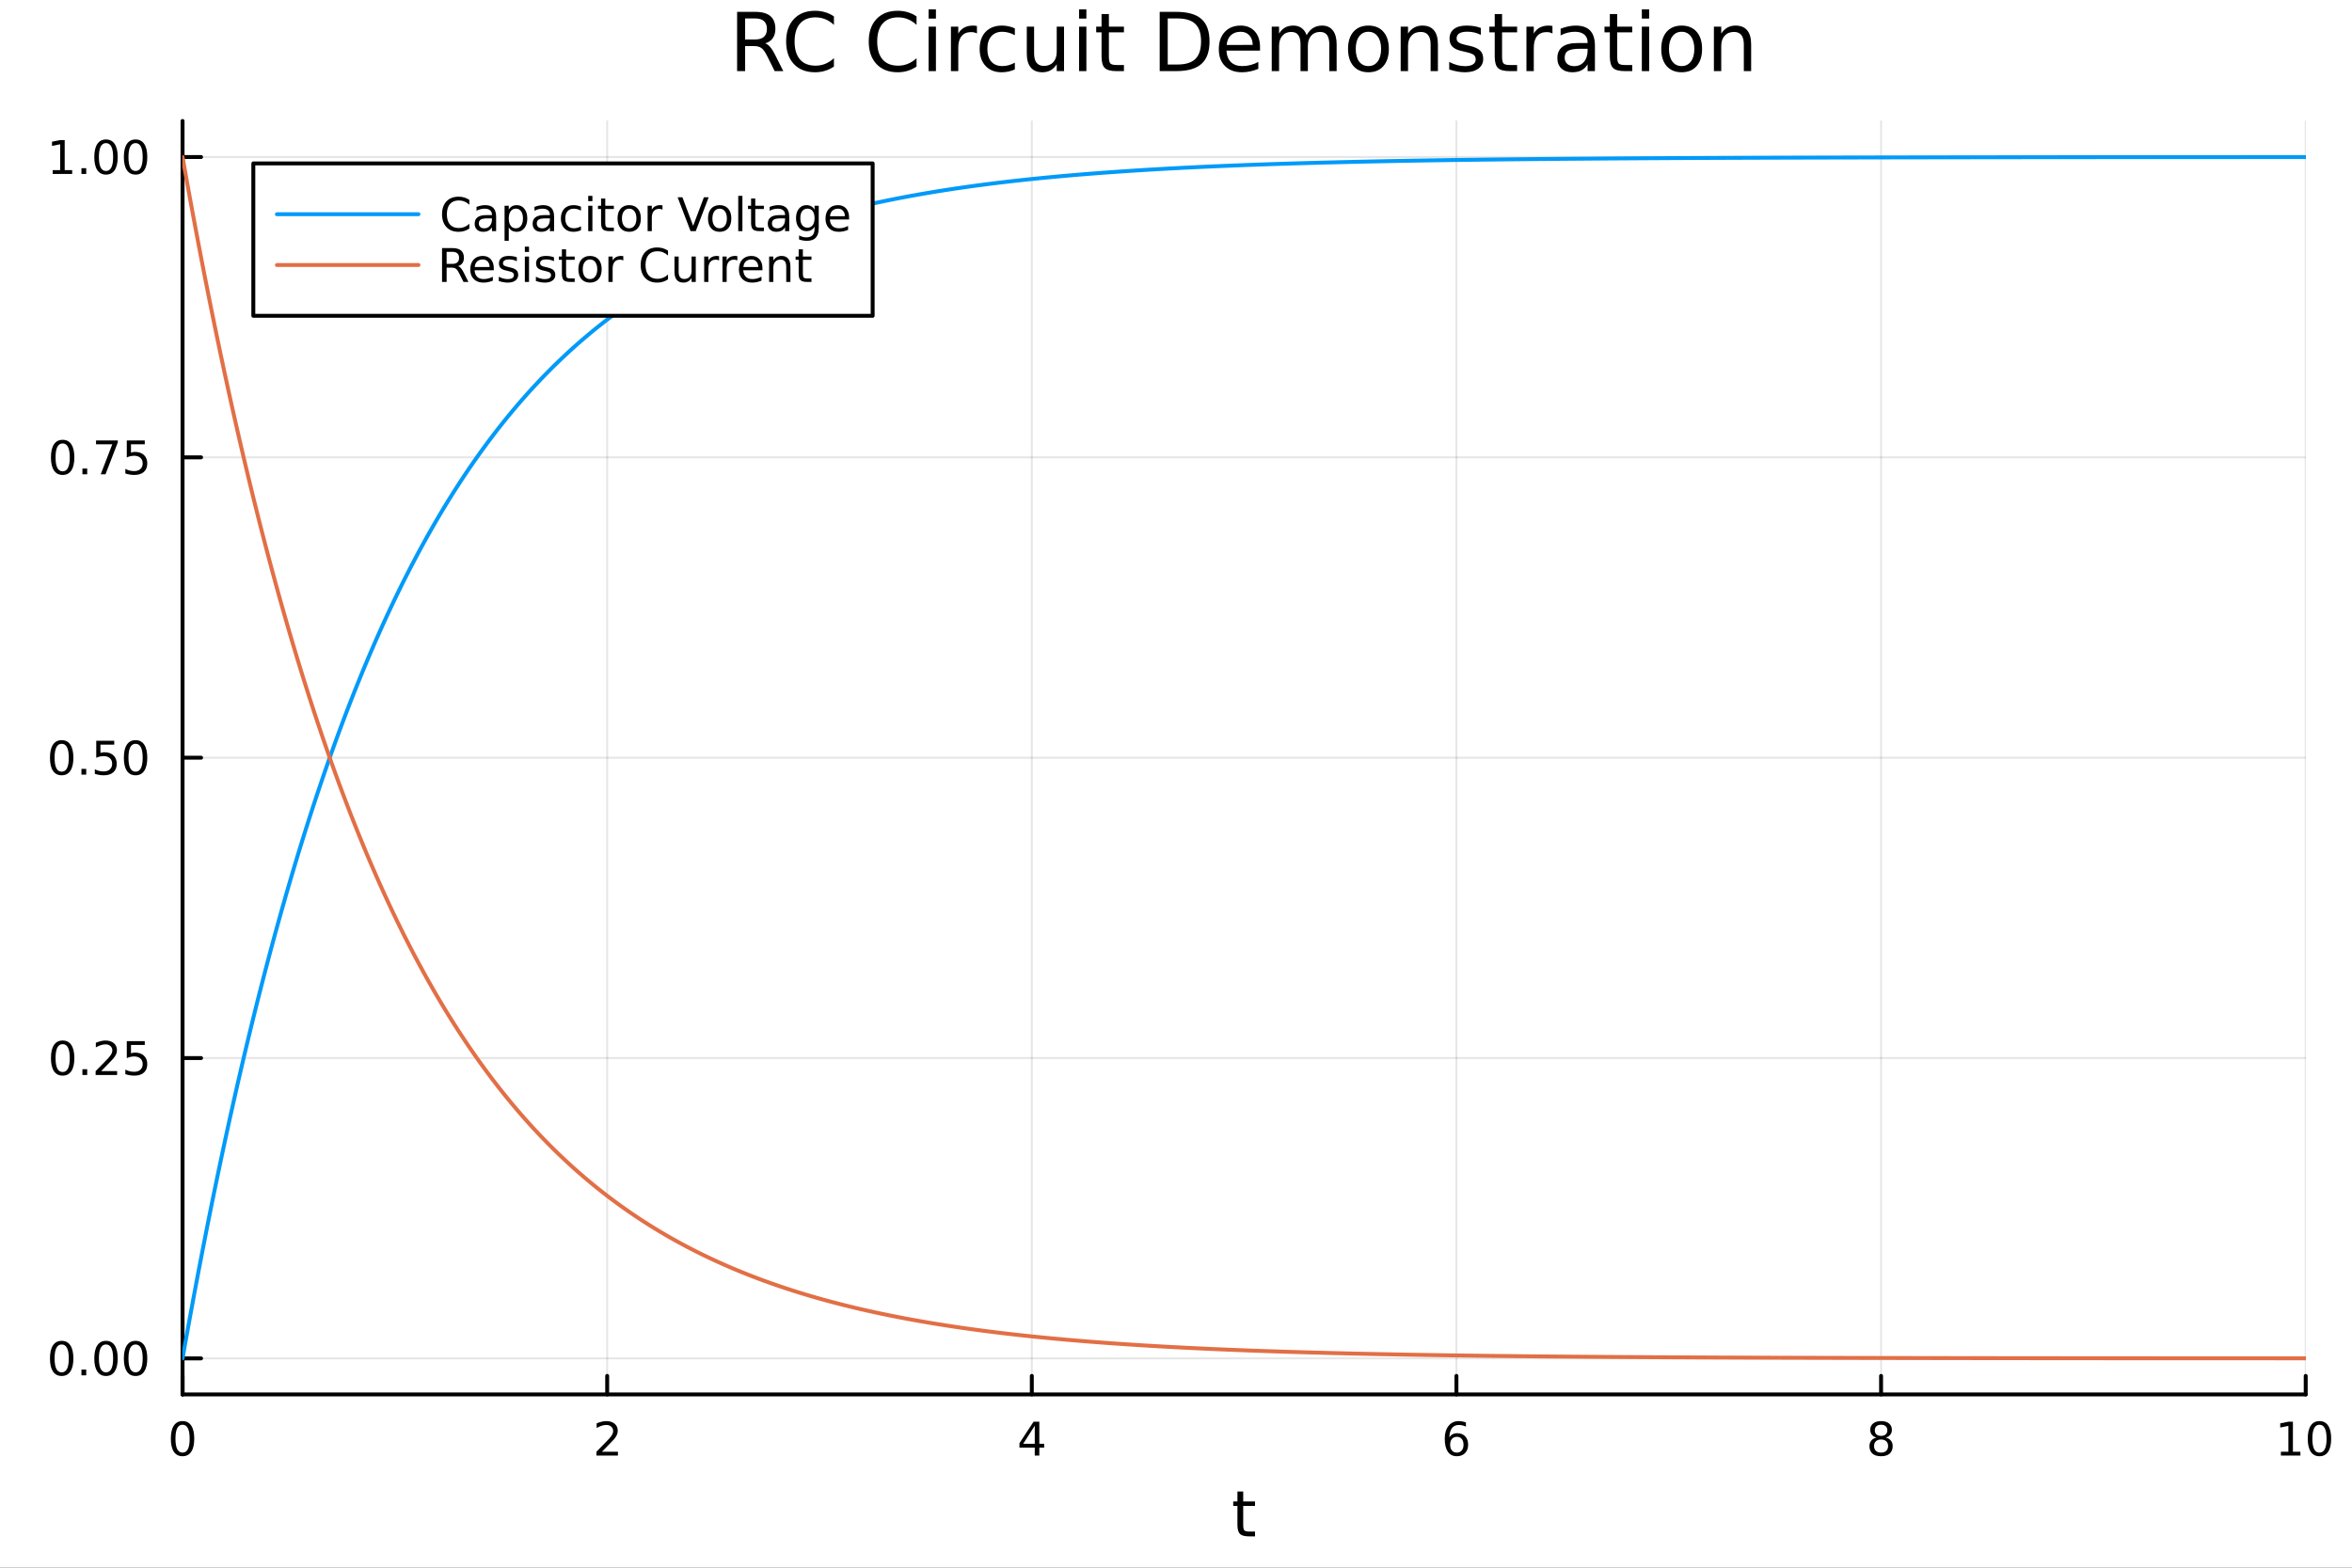 <?xml version="1.0" encoding="utf-8"?>
<svg xmlns="http://www.w3.org/2000/svg" xmlns:xlink="http://www.w3.org/1999/xlink" width="600" height="400" viewBox="0 0 2400 1600">
<rect x="0" y="0" width="2400" height="1600" fill="#333333" stroke="none"/>
<defs>
  <clipPath id="clip380">
    <rect x="0" y="0" width="2400" height="1600"/>
  </clipPath>
</defs>
<path clip-path="url(#clip380)" d="M0 1600 L2400 1600 L2400 0 L0 0  Z" fill="#ffffff" fill-rule="evenodd" fill-opacity="1"/>
<defs>
  <clipPath id="clip381">
    <rect x="480" y="0" width="1681" height="1600"/>
  </clipPath>
</defs>
<path clip-path="url(#clip380)" d="M186.274 1423.18 L2352.76 1423.18 L2352.76 123.472 L186.274 123.472  Z" fill="#ffffff" fill-rule="evenodd" fill-opacity="1"/>
<defs>
  <clipPath id="clip382">
    <rect x="186" y="123" width="2167" height="1301"/>
  </clipPath>
</defs>
<polyline clip-path="url(#clip382)" style="stroke:#000000; stroke-linecap:round; stroke-linejoin:round; stroke-width:2; stroke-opacity:0.1; fill:none" points="186.274,1423.18 186.274,123.472 "/>
<polyline clip-path="url(#clip382)" style="stroke:#000000; stroke-linecap:round; stroke-linejoin:round; stroke-width:2; stroke-opacity:0.1; fill:none" points="619.57,1423.18 619.57,123.472 "/>
<polyline clip-path="url(#clip382)" style="stroke:#000000; stroke-linecap:round; stroke-linejoin:round; stroke-width:2; stroke-opacity:0.1; fill:none" points="1052.87,1423.18 1052.87,123.472 "/>
<polyline clip-path="url(#clip382)" style="stroke:#000000; stroke-linecap:round; stroke-linejoin:round; stroke-width:2; stroke-opacity:0.1; fill:none" points="1486.16,1423.18 1486.16,123.472 "/>
<polyline clip-path="url(#clip382)" style="stroke:#000000; stroke-linecap:round; stroke-linejoin:round; stroke-width:2; stroke-opacity:0.1; fill:none" points="1919.46,1423.18 1919.46,123.472 "/>
<polyline clip-path="url(#clip382)" style="stroke:#000000; stroke-linecap:round; stroke-linejoin:round; stroke-width:2; stroke-opacity:0.1; fill:none" points="2352.76,1423.18 2352.76,123.472 "/>
<polyline clip-path="url(#clip382)" style="stroke:#000000; stroke-linecap:round; stroke-linejoin:round; stroke-width:2; stroke-opacity:0.1; fill:none" points="186.274,1386.4 2352.76,1386.4 "/>
<polyline clip-path="url(#clip382)" style="stroke:#000000; stroke-linecap:round; stroke-linejoin:round; stroke-width:2; stroke-opacity:0.1; fill:none" points="186.274,1079.86 2352.76,1079.86 "/>
<polyline clip-path="url(#clip382)" style="stroke:#000000; stroke-linecap:round; stroke-linejoin:round; stroke-width:2; stroke-opacity:0.1; fill:none" points="186.274,773.326 2352.76,773.326 "/>
<polyline clip-path="url(#clip382)" style="stroke:#000000; stroke-linecap:round; stroke-linejoin:round; stroke-width:2; stroke-opacity:0.1; fill:none" points="186.274,466.791 2352.76,466.791 "/>
<polyline clip-path="url(#clip382)" style="stroke:#000000; stroke-linecap:round; stroke-linejoin:round; stroke-width:2; stroke-opacity:0.1; fill:none" points="186.274,160.256 2352.76,160.256 "/>
<polyline clip-path="url(#clip380)" style="stroke:#000000; stroke-linecap:round; stroke-linejoin:round; stroke-width:4; stroke-opacity:1; fill:none" points="186.274,1423.18 2352.76,1423.18 "/>
<polyline clip-path="url(#clip380)" style="stroke:#000000; stroke-linecap:round; stroke-linejoin:round; stroke-width:4; stroke-opacity:1; fill:none" points="186.274,1423.18 186.274,1404.28 "/>
<polyline clip-path="url(#clip380)" style="stroke:#000000; stroke-linecap:round; stroke-linejoin:round; stroke-width:4; stroke-opacity:1; fill:none" points="619.57,1423.18 619.57,1404.28 "/>
<polyline clip-path="url(#clip380)" style="stroke:#000000; stroke-linecap:round; stroke-linejoin:round; stroke-width:4; stroke-opacity:1; fill:none" points="1052.87,1423.18 1052.87,1404.28 "/>
<polyline clip-path="url(#clip380)" style="stroke:#000000; stroke-linecap:round; stroke-linejoin:round; stroke-width:4; stroke-opacity:1; fill:none" points="1486.16,1423.18 1486.16,1404.28 "/>
<polyline clip-path="url(#clip380)" style="stroke:#000000; stroke-linecap:round; stroke-linejoin:round; stroke-width:4; stroke-opacity:1; fill:none" points="1919.46,1423.18 1919.46,1404.28 "/>
<polyline clip-path="url(#clip380)" style="stroke:#000000; stroke-linecap:round; stroke-linejoin:round; stroke-width:4; stroke-opacity:1; fill:none" points="2352.76,1423.18 2352.76,1404.28 "/>
<path clip-path="url(#clip380)" d="M186.274 1454.1 Q182.663 1454.1 180.834 1457.66 Q179.029 1461.2 179.029 1468.33 Q179.029 1475.44 180.834 1479.01 Q182.663 1482.55 186.274 1482.55 Q189.908 1482.55 191.714 1479.01 Q193.542 1475.44 193.542 1468.33 Q193.542 1461.2 191.714 1457.66 Q189.908 1454.1 186.274 1454.1 M186.274 1450.39 Q192.084 1450.39 195.14 1455 Q198.218 1459.58 198.218 1468.33 Q198.218 1477.06 195.14 1481.67 Q192.084 1486.25 186.274 1486.25 Q180.464 1486.25 177.385 1481.67 Q174.33 1477.06 174.33 1468.33 Q174.33 1459.58 177.385 1455 Q180.464 1450.39 186.274 1450.39 Z" fill="#000000" fill-rule="nonzero" fill-opacity="1" /><path clip-path="url(#clip380)" d="M614.223 1481.64 L630.543 1481.64 L630.543 1485.58 L608.598 1485.58 L608.598 1481.64 Q611.26 1478.89 615.844 1474.26 Q620.45 1469.61 621.631 1468.27 Q623.876 1465.74 624.756 1464.01 Q625.658 1462.25 625.658 1460.56 Q625.658 1457.8 623.714 1456.07 Q621.793 1454.33 618.691 1454.33 Q616.492 1454.33 614.038 1455.09 Q611.607 1455.86 608.83 1457.41 L608.83 1452.69 Q611.654 1451.55 614.107 1450.97 Q616.561 1450.39 618.598 1450.39 Q623.969 1450.39 627.163 1453.08 Q630.357 1455.77 630.357 1460.26 Q630.357 1462.39 629.547 1464.31 Q628.76 1466.2 626.654 1468.8 Q626.075 1469.47 622.973 1472.69 Q619.871 1475.88 614.223 1481.64 Z" fill="#000000" fill-rule="nonzero" fill-opacity="1" /><path clip-path="url(#clip380)" d="M1055.88 1455.09 L1044.07 1473.54 L1055.88 1473.54 L1055.88 1455.09 M1054.65 1451.02 L1060.53 1451.02 L1060.53 1473.54 L1065.46 1473.54 L1065.46 1477.43 L1060.53 1477.43 L1060.53 1485.58 L1055.88 1485.58 L1055.88 1477.43 L1040.27 1477.43 L1040.27 1472.92 L1054.65 1451.02 Z" fill="#000000" fill-rule="nonzero" fill-opacity="1" /><path clip-path="url(#clip380)" d="M1486.57 1466.44 Q1483.42 1466.44 1481.57 1468.59 Q1479.74 1470.74 1479.74 1474.49 Q1479.74 1478.22 1481.57 1480.39 Q1483.42 1482.55 1486.57 1482.55 Q1489.72 1482.55 1491.55 1480.39 Q1493.4 1478.22 1493.4 1474.49 Q1493.4 1470.74 1491.55 1468.59 Q1489.72 1466.44 1486.57 1466.44 M1495.85 1451.78 L1495.85 1456.04 Q1494.09 1455.21 1492.29 1454.77 Q1490.5 1454.33 1488.74 1454.33 Q1484.11 1454.33 1481.66 1457.45 Q1479.23 1460.58 1478.88 1466.9 Q1480.25 1464.89 1482.31 1463.82 Q1484.37 1462.73 1486.85 1462.73 Q1492.05 1462.73 1495.06 1465.9 Q1498.1 1469.05 1498.1 1474.49 Q1498.1 1479.82 1494.95 1483.03 Q1491.8 1486.25 1486.57 1486.25 Q1480.57 1486.25 1477.4 1481.67 Q1474.23 1477.06 1474.23 1468.33 Q1474.23 1460.14 1478.12 1455.28 Q1482.01 1450.39 1488.56 1450.39 Q1490.32 1450.39 1492.1 1450.74 Q1493.91 1451.09 1495.85 1451.78 Z" fill="#000000" fill-rule="nonzero" fill-opacity="1" /><path clip-path="url(#clip380)" d="M1919.46 1469.17 Q1916.13 1469.17 1914.2 1470.95 Q1912.31 1472.73 1912.31 1475.86 Q1912.31 1478.98 1914.2 1480.77 Q1916.13 1482.55 1919.46 1482.55 Q1922.79 1482.55 1924.71 1480.77 Q1926.64 1478.96 1926.64 1475.86 Q1926.64 1472.73 1924.71 1470.95 Q1922.82 1469.17 1919.46 1469.17 M1914.78 1467.18 Q1911.77 1466.44 1910.08 1464.38 Q1908.42 1462.32 1908.42 1459.35 Q1908.42 1455.21 1911.36 1452.8 Q1914.32 1450.39 1919.46 1450.39 Q1924.62 1450.39 1927.56 1452.8 Q1930.5 1455.21 1930.5 1459.35 Q1930.5 1462.32 1928.81 1464.38 Q1927.14 1466.44 1924.16 1467.18 Q1927.54 1467.96 1929.41 1470.26 Q1931.31 1472.55 1931.31 1475.86 Q1931.31 1480.88 1928.23 1483.57 Q1925.18 1486.25 1919.46 1486.25 Q1913.74 1486.25 1910.66 1483.57 Q1907.61 1480.88 1907.61 1475.86 Q1907.61 1472.55 1909.51 1470.26 Q1911.4 1467.96 1914.78 1467.18 M1913.07 1459.79 Q1913.07 1462.48 1914.74 1463.98 Q1916.43 1465.49 1919.46 1465.49 Q1922.47 1465.49 1924.16 1463.98 Q1925.87 1462.48 1925.87 1459.79 Q1925.87 1457.11 1924.16 1455.6 Q1922.47 1454.1 1919.46 1454.1 Q1916.43 1454.1 1914.74 1455.6 Q1913.07 1457.11 1913.07 1459.79 Z" fill="#000000" fill-rule="nonzero" fill-opacity="1" /><path clip-path="url(#clip380)" d="M2327.44 1481.64 L2335.08 1481.64 L2335.08 1455.28 L2326.77 1456.95 L2326.77 1452.69 L2335.04 1451.02 L2339.71 1451.02 L2339.71 1481.64 L2347.35 1481.64 L2347.35 1485.58 L2327.44 1485.58 L2327.44 1481.64 Z" fill="#000000" fill-rule="nonzero" fill-opacity="1" /><path clip-path="url(#clip380)" d="M2366.8 1454.1 Q2363.18 1454.1 2361.36 1457.66 Q2359.55 1461.2 2359.55 1468.33 Q2359.55 1475.44 2361.36 1479.01 Q2363.18 1482.55 2366.8 1482.55 Q2370.43 1482.55 2372.23 1479.01 Q2374.06 1475.44 2374.06 1468.33 Q2374.06 1461.2 2372.23 1457.66 Q2370.43 1454.1 2366.8 1454.1 M2366.8 1450.39 Q2372.61 1450.39 2375.66 1455 Q2378.74 1459.58 2378.74 1468.33 Q2378.74 1477.06 2375.66 1481.67 Q2372.61 1486.25 2366.8 1486.25 Q2360.99 1486.25 2357.91 1481.67 Q2354.85 1477.06 2354.85 1468.33 Q2354.85 1459.58 2357.91 1455 Q2360.99 1450.39 2366.8 1450.39 Z" fill="#000000" fill-rule="nonzero" fill-opacity="1" /><path clip-path="url(#clip380)" d="M1268.58 1522.27 L1268.58 1532.4 L1280.64 1532.4 L1280.64 1536.95 L1268.58 1536.95 L1268.58 1556.3 Q1268.58 1560.66 1269.75 1561.9 Q1270.96 1563.14 1274.62 1563.14 L1280.64 1563.14 L1280.64 1568.04 L1274.62 1568.04 Q1267.84 1568.04 1265.27 1565.53 Q1262.69 1562.98 1262.69 1556.3 L1262.69 1536.95 L1258.39 1536.95 L1258.39 1532.4 L1262.69 1532.4 L1262.69 1522.27 L1268.58 1522.27 Z" fill="#000000" fill-rule="nonzero" fill-opacity="1" /><polyline clip-path="url(#clip380)" style="stroke:#000000; stroke-linecap:round; stroke-linejoin:round; stroke-width:4; stroke-opacity:1; fill:none" points="186.274,1423.18 186.274,123.472 "/>
<polyline clip-path="url(#clip380)" style="stroke:#000000; stroke-linecap:round; stroke-linejoin:round; stroke-width:4; stroke-opacity:1; fill:none" points="186.274,1386.4 205.172,1386.4 "/>
<polyline clip-path="url(#clip380)" style="stroke:#000000; stroke-linecap:round; stroke-linejoin:round; stroke-width:4; stroke-opacity:1; fill:none" points="186.274,1079.86 205.172,1079.86 "/>
<polyline clip-path="url(#clip380)" style="stroke:#000000; stroke-linecap:round; stroke-linejoin:round; stroke-width:4; stroke-opacity:1; fill:none" points="186.274,773.326 205.172,773.326 "/>
<polyline clip-path="url(#clip380)" style="stroke:#000000; stroke-linecap:round; stroke-linejoin:round; stroke-width:4; stroke-opacity:1; fill:none" points="186.274,466.791 205.172,466.791 "/>
<polyline clip-path="url(#clip380)" style="stroke:#000000; stroke-linecap:round; stroke-linejoin:round; stroke-width:4; stroke-opacity:1; fill:none" points="186.274,160.256 205.172,160.256 "/>
<path clip-path="url(#clip380)" d="M62.937 1372.19 Q59.325 1372.19 57.497 1375.76 Q55.691 1379.3 55.691 1386.43 Q55.691 1393.54 57.497 1397.1 Q59.325 1400.64 62.937 1400.64 Q66.571 1400.64 68.376 1397.1 Q70.205 1393.54 70.205 1386.43 Q70.205 1379.3 68.376 1375.76 Q66.571 1372.19 62.937 1372.19 M62.937 1368.49 Q68.747 1368.49 71.802 1373.1 Q74.881 1377.68 74.881 1386.43 Q74.881 1395.16 71.802 1399.76 Q68.747 1404.35 62.937 1404.35 Q57.126 1404.35 54.048 1399.76 Q50.992 1395.16 50.992 1386.43 Q50.992 1377.68 54.048 1373.1 Q57.126 1368.49 62.937 1368.49 Z" fill="#000000" fill-rule="nonzero" fill-opacity="1" /><path clip-path="url(#clip380)" d="M83.098 1397.8 L87.983 1397.8 L87.983 1403.68 L83.098 1403.68 L83.098 1397.8 Z" fill="#000000" fill-rule="nonzero" fill-opacity="1" /><path clip-path="url(#clip380)" d="M108.168 1372.19 Q104.557 1372.19 102.728 1375.76 Q100.922 1379.3 100.922 1386.43 Q100.922 1393.54 102.728 1397.1 Q104.557 1400.64 108.168 1400.64 Q111.802 1400.64 113.608 1397.1 Q115.436 1393.54 115.436 1386.43 Q115.436 1379.3 113.608 1375.76 Q111.802 1372.19 108.168 1372.19 M108.168 1368.49 Q113.978 1368.49 117.033 1373.1 Q120.112 1377.68 120.112 1386.43 Q120.112 1395.16 117.033 1399.76 Q113.978 1404.35 108.168 1404.35 Q102.358 1404.35 99.279 1399.76 Q96.223 1395.16 96.223 1386.43 Q96.223 1377.68 99.279 1373.1 Q102.358 1368.49 108.168 1368.49 Z" fill="#000000" fill-rule="nonzero" fill-opacity="1" /><path clip-path="url(#clip380)" d="M138.33 1372.19 Q134.719 1372.19 132.89 1375.76 Q131.084 1379.3 131.084 1386.43 Q131.084 1393.54 132.89 1397.1 Q134.719 1400.64 138.33 1400.64 Q141.964 1400.64 143.769 1397.1 Q145.598 1393.54 145.598 1386.43 Q145.598 1379.3 143.769 1375.76 Q141.964 1372.19 138.33 1372.19 M138.33 1368.49 Q144.14 1368.49 147.195 1373.1 Q150.274 1377.68 150.274 1386.43 Q150.274 1395.16 147.195 1399.76 Q144.14 1404.35 138.33 1404.35 Q132.519 1404.35 129.441 1399.76 Q126.385 1395.16 126.385 1386.43 Q126.385 1377.68 129.441 1373.1 Q132.519 1368.49 138.33 1368.49 Z" fill="#000000" fill-rule="nonzero" fill-opacity="1" /><path clip-path="url(#clip380)" d="M63.932 1065.66 Q60.321 1065.66 58.492 1069.22 Q56.687 1072.77 56.687 1079.9 Q56.687 1087 58.492 1090.57 Q60.321 1094.11 63.932 1094.11 Q67.566 1094.11 69.372 1090.57 Q71.2 1087 71.2 1079.9 Q71.2 1072.77 69.372 1069.22 Q67.566 1065.66 63.932 1065.66 M63.932 1061.96 Q69.742 1061.96 72.798 1066.56 Q75.876 1071.15 75.876 1079.9 Q75.876 1088.62 72.798 1093.23 Q69.742 1097.81 63.932 1097.81 Q58.122 1097.81 55.043 1093.23 Q51.987 1088.62 51.987 1079.9 Q51.987 1071.15 55.043 1066.56 Q58.122 1061.96 63.932 1061.96 Z" fill="#000000" fill-rule="nonzero" fill-opacity="1" /><path clip-path="url(#clip380)" d="M84.094 1091.26 L88.978 1091.26 L88.978 1097.14 L84.094 1097.14 L84.094 1091.26 Z" fill="#000000" fill-rule="nonzero" fill-opacity="1" /><path clip-path="url(#clip380)" d="M103.191 1093.21 L119.51 1093.21 L119.51 1097.14 L97.566 1097.14 L97.566 1093.21 Q100.228 1090.45 104.811 1085.82 Q109.418 1081.17 110.598 1079.83 Q112.844 1077.3 113.723 1075.57 Q114.626 1073.81 114.626 1072.12 Q114.626 1069.36 112.682 1067.63 Q110.76 1065.89 107.658 1065.89 Q105.459 1065.89 103.006 1066.65 Q100.575 1067.42 97.797 1068.97 L97.797 1064.25 Q100.621 1063.11 103.075 1062.53 Q105.529 1061.96 107.566 1061.96 Q112.936 1061.96 116.131 1064.64 Q119.325 1067.33 119.325 1071.82 Q119.325 1073.95 118.515 1075.87 Q117.728 1077.77 115.621 1080.36 Q115.043 1081.03 111.941 1084.25 Q108.839 1087.44 103.191 1093.21 Z" fill="#000000" fill-rule="nonzero" fill-opacity="1" /><path clip-path="url(#clip380)" d="M129.371 1062.58 L147.728 1062.58 L147.728 1066.52 L133.654 1066.52 L133.654 1074.99 Q134.672 1074.64 135.691 1074.48 Q136.709 1074.29 137.728 1074.29 Q143.515 1074.29 146.894 1077.47 Q150.274 1080.64 150.274 1086.05 Q150.274 1091.63 146.802 1094.73 Q143.33 1097.81 137.01 1097.81 Q134.834 1097.81 132.566 1097.44 Q130.32 1097.07 127.913 1096.33 L127.913 1091.63 Q129.996 1092.77 132.219 1093.32 Q134.441 1093.88 136.918 1093.88 Q140.922 1093.88 143.26 1091.77 Q145.598 1089.66 145.598 1086.05 Q145.598 1082.44 143.26 1080.34 Q140.922 1078.23 136.918 1078.23 Q135.043 1078.23 133.168 1078.65 Q131.316 1079.06 129.371 1079.94 L129.371 1062.58 Z" fill="#000000" fill-rule="nonzero" fill-opacity="1" /><path clip-path="url(#clip380)" d="M62.937 759.125 Q59.325 759.125 57.497 762.689 Q55.691 766.231 55.691 773.361 Q55.691 780.467 57.497 784.032 Q59.325 787.574 62.937 787.574 Q66.571 787.574 68.376 784.032 Q70.205 780.467 70.205 773.361 Q70.205 766.231 68.376 762.689 Q66.571 759.125 62.937 759.125 M62.937 755.421 Q68.747 755.421 71.802 760.027 Q74.881 764.611 74.881 773.361 Q74.881 782.088 71.802 786.694 Q68.747 791.277 62.937 791.277 Q57.126 791.277 54.048 786.694 Q50.992 782.088 50.992 773.361 Q50.992 764.611 54.048 760.027 Q57.126 755.421 62.937 755.421 Z" fill="#000000" fill-rule="nonzero" fill-opacity="1" /><path clip-path="url(#clip380)" d="M83.098 784.726 L87.983 784.726 L87.983 790.606 L83.098 790.606 L83.098 784.726 Z" fill="#000000" fill-rule="nonzero" fill-opacity="1" /><path clip-path="url(#clip380)" d="M98.214 756.046 L116.57 756.046 L116.57 759.981 L102.496 759.981 L102.496 768.453 Q103.515 768.106 104.534 767.944 Q105.552 767.759 106.571 767.759 Q112.358 767.759 115.737 770.93 Q119.117 774.101 119.117 779.518 Q119.117 785.097 115.645 788.199 Q112.172 791.277 105.853 791.277 Q103.677 791.277 101.409 790.907 Q99.163 790.537 96.756 789.796 L96.756 785.097 Q98.839 786.231 101.061 786.787 Q103.284 787.342 105.76 787.342 Q109.765 787.342 112.103 785.236 Q114.441 783.129 114.441 779.518 Q114.441 775.907 112.103 773.801 Q109.765 771.694 105.76 771.694 Q103.885 771.694 102.01 772.111 Q100.159 772.527 98.214 773.407 L98.214 756.046 Z" fill="#000000" fill-rule="nonzero" fill-opacity="1" /><path clip-path="url(#clip380)" d="M138.33 759.125 Q134.719 759.125 132.89 762.689 Q131.084 766.231 131.084 773.361 Q131.084 780.467 132.89 784.032 Q134.719 787.574 138.33 787.574 Q141.964 787.574 143.769 784.032 Q145.598 780.467 145.598 773.361 Q145.598 766.231 143.769 762.689 Q141.964 759.125 138.33 759.125 M138.33 755.421 Q144.14 755.421 147.195 760.027 Q150.274 764.611 150.274 773.361 Q150.274 782.088 147.195 786.694 Q144.14 791.277 138.33 791.277 Q132.519 791.277 129.441 786.694 Q126.385 782.088 126.385 773.361 Q126.385 764.611 129.441 760.027 Q132.519 755.421 138.33 755.421 Z" fill="#000000" fill-rule="nonzero" fill-opacity="1" /><path clip-path="url(#clip380)" d="M63.932 452.59 Q60.321 452.59 58.492 456.155 Q56.687 459.696 56.687 466.826 Q56.687 473.932 58.492 477.497 Q60.321 481.039 63.932 481.039 Q67.566 481.039 69.372 477.497 Q71.2 473.932 71.2 466.826 Q71.2 459.696 69.372 456.155 Q67.566 452.59 63.932 452.59 M63.932 448.886 Q69.742 448.886 72.798 453.493 Q75.876 458.076 75.876 466.826 Q75.876 475.553 72.798 480.159 Q69.742 484.742 63.932 484.742 Q58.122 484.742 55.043 480.159 Q51.987 475.553 51.987 466.826 Q51.987 458.076 55.043 453.493 Q58.122 448.886 63.932 448.886 Z" fill="#000000" fill-rule="nonzero" fill-opacity="1" /><path clip-path="url(#clip380)" d="M84.094 478.192 L88.978 478.192 L88.978 484.071 L84.094 484.071 L84.094 478.192 Z" fill="#000000" fill-rule="nonzero" fill-opacity="1" /><path clip-path="url(#clip380)" d="M97.983 449.511 L120.205 449.511 L120.205 451.502 L107.658 484.071 L102.774 484.071 L114.58 453.446 L97.983 453.446 L97.983 449.511 Z" fill="#000000" fill-rule="nonzero" fill-opacity="1" /><path clip-path="url(#clip380)" d="M129.371 449.511 L147.728 449.511 L147.728 453.446 L133.654 453.446 L133.654 461.918 Q134.672 461.571 135.691 461.409 Q136.709 461.224 137.728 461.224 Q143.515 461.224 146.894 464.395 Q150.274 467.567 150.274 472.983 Q150.274 478.562 146.802 481.664 Q143.33 484.742 137.01 484.742 Q134.834 484.742 132.566 484.372 Q130.32 484.002 127.913 483.261 L127.913 478.562 Q129.996 479.696 132.219 480.252 Q134.441 480.807 136.918 480.807 Q140.922 480.807 143.26 478.701 Q145.598 476.594 145.598 472.983 Q145.598 469.372 143.26 467.266 Q140.922 465.159 136.918 465.159 Q135.043 465.159 133.168 465.576 Q131.316 465.993 129.371 466.872 L129.371 449.511 Z" fill="#000000" fill-rule="nonzero" fill-opacity="1" /><path clip-path="url(#clip380)" d="M53.747 173.601 L61.386 173.601 L61.386 147.236 L53.075 148.902 L53.075 144.643 L61.339 142.976 L66.015 142.976 L66.015 173.601 L73.654 173.601 L73.654 177.536 L53.747 177.536 L53.747 173.601 Z" fill="#000000" fill-rule="nonzero" fill-opacity="1" /><path clip-path="url(#clip380)" d="M83.098 171.657 L87.983 171.657 L87.983 177.536 L83.098 177.536 L83.098 171.657 Z" fill="#000000" fill-rule="nonzero" fill-opacity="1" /><path clip-path="url(#clip380)" d="M108.168 146.055 Q104.557 146.055 102.728 149.62 Q100.922 153.161 100.922 160.291 Q100.922 167.397 102.728 170.962 Q104.557 174.504 108.168 174.504 Q111.802 174.504 113.608 170.962 Q115.436 167.397 115.436 160.291 Q115.436 153.161 113.608 149.62 Q111.802 146.055 108.168 146.055 M108.168 142.351 Q113.978 142.351 117.033 146.958 Q120.112 151.541 120.112 160.291 Q120.112 169.018 117.033 173.624 Q113.978 178.208 108.168 178.208 Q102.358 178.208 99.279 173.624 Q96.223 169.018 96.223 160.291 Q96.223 151.541 99.279 146.958 Q102.358 142.351 108.168 142.351 Z" fill="#000000" fill-rule="nonzero" fill-opacity="1" /><path clip-path="url(#clip380)" d="M138.33 146.055 Q134.719 146.055 132.89 149.62 Q131.084 153.161 131.084 160.291 Q131.084 167.397 132.89 170.962 Q134.719 174.504 138.33 174.504 Q141.964 174.504 143.769 170.962 Q145.598 167.397 145.598 160.291 Q145.598 153.161 143.769 149.62 Q141.964 146.055 138.33 146.055 M138.33 142.351 Q144.14 142.351 147.195 146.958 Q150.274 151.541 150.274 160.291 Q150.274 169.018 147.195 173.624 Q144.14 178.208 138.33 178.208 Q132.519 178.208 129.441 173.624 Q126.385 169.018 126.385 160.291 Q126.385 151.541 129.441 146.958 Q132.519 142.351 138.33 142.351 Z" fill="#000000" fill-rule="nonzero" fill-opacity="1" /><path clip-path="url(#clip380)" d="M780.834 44.22 Q783.467 45.111 785.938 48.028 Q788.45 50.944 790.961 56.048 L799.266 72.576 L790.475 72.576 L782.738 57.061 Q779.74 50.985 776.905 49 Q774.11 47.015 769.249 47.015 L760.337 47.015 L760.337 72.576 L752.154 72.576 L752.154 12.096 L770.626 12.096 Q780.996 12.096 786.1 16.43 Q791.204 20.765 791.204 29.515 Q791.204 35.227 788.531 38.994 Q785.898 42.761 780.834 44.22 M760.337 18.82 L760.337 40.29 L770.626 40.29 Q776.54 40.29 779.538 37.576 Q782.576 34.822 782.576 29.515 Q782.576 24.208 779.538 21.535 Q776.54 18.82 770.626 18.82 L760.337 18.82 Z" fill="#000000" fill-rule="nonzero" fill-opacity="1" /><path clip-path="url(#clip380)" d="M850.955 16.755 L850.955 25.383 Q846.823 21.535 842.124 19.631 Q837.466 17.727 832.2 17.727 Q821.829 17.727 816.32 24.087 Q810.811 30.406 810.811 42.397 Q810.811 54.347 816.32 60.707 Q821.829 67.026 832.2 67.026 Q837.466 67.026 842.124 65.122 Q846.823 63.218 850.955 59.37 L850.955 67.918 Q846.661 70.834 841.841 72.292 Q837.061 73.751 831.713 73.751 Q817.981 73.751 810.082 65.365 Q802.182 56.94 802.182 42.397 Q802.182 27.814 810.082 19.428 Q817.981 11.002 831.713 11.002 Q837.142 11.002 841.922 12.461 Q846.742 13.878 850.955 16.755 Z" fill="#000000" fill-rule="nonzero" fill-opacity="1" /><path clip-path="url(#clip380)" d="M935.255 16.755 L935.255 25.383 Q931.123 21.535 926.424 19.631 Q921.765 17.727 916.499 17.727 Q906.129 17.727 900.619 24.087 Q895.11 30.406 895.11 42.397 Q895.11 54.347 900.619 60.707 Q906.129 67.026 916.499 67.026 Q921.765 67.026 926.424 65.122 Q931.123 63.218 935.255 59.37 L935.255 67.918 Q930.961 70.834 926.14 72.292 Q921.36 73.751 916.013 73.751 Q902.28 73.751 894.381 65.365 Q886.482 56.94 886.482 42.397 Q886.482 27.814 894.381 19.428 Q902.28 11.002 916.013 11.002 Q921.441 11.002 926.221 12.461 Q931.042 13.878 935.255 16.755 Z" fill="#000000" fill-rule="nonzero" fill-opacity="1" /><path clip-path="url(#clip380)" d="M947.569 27.206 L955.023 27.206 L955.023 72.576 L947.569 72.576 L947.569 27.206 M947.569 9.544 L955.023 9.544 L955.023 18.983 L947.569 18.983 L947.569 9.544 Z" fill="#000000" fill-rule="nonzero" fill-opacity="1" /><path clip-path="url(#clip380)" d="M996.909 34.173 Q995.654 33.444 994.155 33.12 Q992.696 32.756 990.914 32.756 Q984.595 32.756 981.192 36.888 Q977.83 40.979 977.83 48.676 L977.83 72.576 L970.335 72.576 L970.335 27.206 L977.83 27.206 L977.83 34.254 Q980.179 30.122 983.946 28.138 Q987.714 26.112 993.102 26.112 Q993.871 26.112 994.803 26.234 Q995.735 26.315 996.869 26.517 L996.909 34.173 Z" fill="#000000" fill-rule="nonzero" fill-opacity="1" /><path clip-path="url(#clip380)" d="M1035.55 28.948 L1035.55 35.915 Q1032.4 34.173 1029.2 33.323 Q1026.04 32.431 1022.79 32.431 Q1015.54 32.431 1011.53 37.05 Q1007.52 41.627 1007.52 49.931 Q1007.52 58.236 1011.53 62.854 Q1015.54 67.431 1022.79 67.431 Q1026.04 67.431 1029.2 66.581 Q1032.4 65.689 1035.55 63.948 L1035.55 70.834 Q1032.44 72.292 1029.07 73.022 Q1025.75 73.751 1021.98 73.751 Q1011.74 73.751 1005.7 67.31 Q999.664 60.869 999.664 49.931 Q999.664 38.832 1005.74 32.472 Q1011.86 26.112 1022.47 26.112 Q1025.91 26.112 1029.2 26.841 Q1032.48 27.53 1035.55 28.948 Z" fill="#000000" fill-rule="nonzero" fill-opacity="1" /><path clip-path="url(#clip380)" d="M1047.75 54.671 L1047.75 27.206 L1055.2 27.206 L1055.2 54.387 Q1055.2 60.828 1057.71 64.069 Q1060.22 67.269 1065.25 67.269 Q1071.28 67.269 1074.77 63.421 Q1078.29 59.573 1078.29 52.929 L1078.29 27.206 L1085.75 27.206 L1085.75 72.576 L1078.29 72.576 L1078.29 65.608 Q1075.58 69.74 1071.97 71.766 Q1068.41 73.751 1063.67 73.751 Q1055.85 73.751 1051.8 68.89 Q1047.75 64.029 1047.75 54.671 M1066.5 26.112 L1066.5 26.112 Z" fill="#000000" fill-rule="nonzero" fill-opacity="1" /><path clip-path="url(#clip380)" d="M1101.1 27.206 L1108.55 27.206 L1108.55 72.576 L1101.1 72.576 L1101.1 27.206 M1101.1 9.544 L1108.55 9.544 L1108.55 18.983 L1101.1 18.983 L1101.1 9.544 Z" fill="#000000" fill-rule="nonzero" fill-opacity="1" /><path clip-path="url(#clip380)" d="M1131.52 14.324 L1131.52 27.206 L1146.87 27.206 L1146.87 32.999 L1131.52 32.999 L1131.52 57.628 Q1131.52 63.178 1133.02 64.758 Q1134.56 66.338 1139.22 66.338 L1146.87 66.338 L1146.87 72.576 L1139.22 72.576 Q1130.59 72.576 1127.31 69.376 Q1124.03 66.135 1124.03 57.628 L1124.03 32.999 L1118.56 32.999 L1118.56 27.206 L1124.03 27.206 L1124.03 14.324 L1131.52 14.324 Z" fill="#000000" fill-rule="nonzero" fill-opacity="1" /><path clip-path="url(#clip380)" d="M1191.56 18.82 L1191.56 65.852 L1201.44 65.852 Q1213.96 65.852 1219.75 60.18 Q1225.58 54.509 1225.58 42.275 Q1225.58 30.122 1219.75 24.492 Q1213.96 18.82 1201.44 18.82 L1191.56 18.82 M1183.37 12.096 L1200.18 12.096 Q1217.76 12.096 1225.99 19.428 Q1234.21 26.72 1234.21 42.275 Q1234.21 57.912 1225.95 65.244 Q1217.68 72.576 1200.18 72.576 L1183.37 72.576 L1183.37 12.096 Z" fill="#000000" fill-rule="nonzero" fill-opacity="1" /><path clip-path="url(#clip380)" d="M1285.74 48.028 L1285.74 51.673 L1251.47 51.673 Q1251.95 59.37 1256.09 63.421 Q1260.26 67.431 1267.67 67.431 Q1271.97 67.431 1275.98 66.378 Q1280.03 65.325 1284 63.218 L1284 70.267 Q1279.99 71.968 1275.77 72.86 Q1271.56 73.751 1267.23 73.751 Q1256.37 73.751 1250.01 67.431 Q1243.69 61.112 1243.69 50.337 Q1243.69 39.197 1249.69 32.675 Q1255.72 26.112 1265.93 26.112 Q1275.08 26.112 1280.39 32.026 Q1285.74 37.9 1285.74 48.028 M1278.29 45.84 Q1278.2 39.723 1274.84 36.077 Q1271.52 32.431 1266.01 32.431 Q1259.77 32.431 1256.01 35.956 Q1252.28 39.48 1251.71 45.88 L1278.29 45.84 Z" fill="#000000" fill-rule="nonzero" fill-opacity="1" /><path clip-path="url(#clip380)" d="M1333.3 35.915 Q1336.09 30.892 1339.98 28.502 Q1343.87 26.112 1349.14 26.112 Q1356.22 26.112 1360.07 31.095 Q1363.92 36.037 1363.92 45.192 L1363.92 72.576 L1356.43 72.576 L1356.43 45.435 Q1356.43 38.913 1354.12 35.753 Q1351.81 32.594 1347.07 32.594 Q1341.28 32.594 1337.91 36.442 Q1334.55 40.29 1334.55 46.934 L1334.55 72.576 L1327.06 72.576 L1327.06 45.435 Q1327.06 38.873 1324.75 35.753 Q1322.44 32.594 1317.62 32.594 Q1311.91 32.594 1308.55 36.482 Q1305.18 40.331 1305.18 46.934 L1305.18 72.576 L1297.69 72.576 L1297.69 27.206 L1305.18 27.206 L1305.18 34.254 Q1307.74 30.082 1311.3 28.097 Q1314.86 26.112 1319.77 26.112 Q1324.71 26.112 1328.15 28.624 Q1331.64 31.135 1333.3 35.915 Z" fill="#000000" fill-rule="nonzero" fill-opacity="1" /><path clip-path="url(#clip380)" d="M1396.37 32.431 Q1390.37 32.431 1386.89 37.131 Q1383.41 41.789 1383.41 49.931 Q1383.41 58.074 1386.85 62.773 Q1390.33 67.431 1396.37 67.431 Q1402.32 67.431 1405.81 62.732 Q1409.29 58.033 1409.29 49.931 Q1409.29 41.87 1405.81 37.171 Q1402.32 32.431 1396.37 32.431 M1396.37 26.112 Q1406.09 26.112 1411.64 32.431 Q1417.19 38.751 1417.19 49.931 Q1417.19 61.071 1411.64 67.431 Q1406.09 73.751 1396.37 73.751 Q1386.61 73.751 1381.06 67.431 Q1375.55 61.071 1375.55 49.931 Q1375.55 38.751 1381.06 32.431 Q1386.61 26.112 1396.37 26.112 Z" fill="#000000" fill-rule="nonzero" fill-opacity="1" /><path clip-path="url(#clip380)" d="M1467.26 45.192 L1467.26 72.576 L1459.81 72.576 L1459.81 45.435 Q1459.81 38.994 1457.29 35.794 Q1454.78 32.594 1449.76 32.594 Q1443.72 32.594 1440.24 36.442 Q1436.76 40.29 1436.76 46.934 L1436.76 72.576 L1429.26 72.576 L1429.26 27.206 L1436.76 27.206 L1436.76 34.254 Q1439.43 30.163 1443.04 28.138 Q1446.68 26.112 1451.42 26.112 Q1459.24 26.112 1463.25 30.973 Q1467.26 35.794 1467.26 45.192 Z" fill="#000000" fill-rule="nonzero" fill-opacity="1" /><path clip-path="url(#clip380)" d="M1511.05 28.543 L1511.05 35.591 Q1507.89 33.971 1504.49 33.161 Q1501.08 32.35 1497.44 32.35 Q1491.89 32.35 1489.09 34.052 Q1486.34 35.753 1486.34 39.156 Q1486.34 41.749 1488.32 43.248 Q1490.31 44.706 1496.3 46.043 L1498.86 46.61 Q1506.8 48.311 1510.12 51.43 Q1513.48 54.509 1513.48 60.059 Q1513.48 66.378 1508.46 70.064 Q1503.47 73.751 1494.72 73.751 Q1491.08 73.751 1487.11 73.022 Q1483.18 72.333 1478.8 70.915 L1478.8 63.218 Q1482.94 65.365 1486.95 66.459 Q1490.96 67.512 1494.89 67.512 Q1500.15 67.512 1502.99 65.73 Q1505.82 63.907 1505.82 60.626 Q1505.82 57.588 1503.76 55.967 Q1501.73 54.347 1494.81 52.848 L1492.21 52.24 Q1485.29 50.782 1482.21 47.785 Q1479.13 44.746 1479.13 39.48 Q1479.13 33.08 1483.67 29.596 Q1488.2 26.112 1496.55 26.112 Q1500.68 26.112 1504.33 26.72 Q1507.97 27.327 1511.05 28.543 Z" fill="#000000" fill-rule="nonzero" fill-opacity="1" /><path clip-path="url(#clip380)" d="M1532.72 14.324 L1532.72 27.206 L1548.08 27.206 L1548.08 32.999 L1532.72 32.999 L1532.72 57.628 Q1532.72 63.178 1534.22 64.758 Q1535.76 66.338 1540.42 66.338 L1548.08 66.338 L1548.08 72.576 L1540.42 72.576 Q1531.79 72.576 1528.51 69.376 Q1525.23 66.135 1525.23 57.628 L1525.23 32.999 L1519.76 32.999 L1519.76 27.206 L1525.23 27.206 L1525.23 14.324 L1532.72 14.324 Z" fill="#000000" fill-rule="nonzero" fill-opacity="1" /><path clip-path="url(#clip380)" d="M1584.17 34.173 Q1582.91 33.444 1581.41 33.12 Q1579.96 32.756 1578.17 32.756 Q1571.85 32.756 1568.45 36.888 Q1565.09 40.979 1565.09 48.676 L1565.09 72.576 L1557.6 72.576 L1557.6 27.206 L1565.09 27.206 L1565.09 34.254 Q1567.44 30.122 1571.21 28.138 Q1574.97 26.112 1580.36 26.112 Q1581.13 26.112 1582.06 26.234 Q1582.99 26.315 1584.13 26.517 L1584.17 34.173 Z" fill="#000000" fill-rule="nonzero" fill-opacity="1" /><path clip-path="url(#clip380)" d="M1612.61 49.769 Q1603.57 49.769 1600.09 51.835 Q1596.61 53.901 1596.61 58.884 Q1596.61 62.854 1599.2 65.203 Q1601.83 67.512 1606.33 67.512 Q1612.53 67.512 1616.25 63.137 Q1620.02 58.722 1620.02 51.43 L1620.02 49.769 L1612.61 49.769 M1627.47 46.691 L1627.47 72.576 L1620.02 72.576 L1620.02 65.689 Q1617.47 69.821 1613.66 71.806 Q1609.85 73.751 1604.34 73.751 Q1597.37 73.751 1593.24 69.862 Q1589.15 65.933 1589.15 59.37 Q1589.15 51.714 1594.26 47.825 Q1599.4 43.936 1609.57 43.936 L1620.02 43.936 L1620.02 43.207 Q1620.02 38.062 1616.62 35.267 Q1613.25 32.431 1607.14 32.431 Q1603.25 32.431 1599.56 33.363 Q1595.88 34.295 1592.47 36.158 L1592.47 29.272 Q1596.56 27.692 1600.41 26.922 Q1604.26 26.112 1607.91 26.112 Q1617.75 26.112 1622.61 31.216 Q1627.47 36.32 1627.47 46.691 Z" fill="#000000" fill-rule="nonzero" fill-opacity="1" /><path clip-path="url(#clip380)" d="M1650.2 14.324 L1650.2 27.206 L1665.55 27.206 L1665.55 32.999 L1650.2 32.999 L1650.2 57.628 Q1650.2 63.178 1651.7 64.758 Q1653.24 66.338 1657.9 66.338 L1665.55 66.338 L1665.55 72.576 L1657.9 72.576 Q1649.27 72.576 1645.99 69.376 Q1642.7 66.135 1642.7 57.628 L1642.7 32.999 L1637.24 32.999 L1637.24 27.206 L1642.7 27.206 L1642.7 14.324 L1650.2 14.324 Z" fill="#000000" fill-rule="nonzero" fill-opacity="1" /><path clip-path="url(#clip380)" d="M1675.35 27.206 L1682.81 27.206 L1682.81 72.576 L1675.35 72.576 L1675.35 27.206 M1675.35 9.544 L1682.81 9.544 L1682.81 18.983 L1675.35 18.983 L1675.35 9.544 Z" fill="#000000" fill-rule="nonzero" fill-opacity="1" /><path clip-path="url(#clip380)" d="M1715.99 32.431 Q1709.99 32.431 1706.51 37.131 Q1703.02 41.789 1703.02 49.931 Q1703.02 58.074 1706.47 62.773 Q1709.95 67.431 1715.99 67.431 Q1721.94 67.431 1725.42 62.732 Q1728.91 58.033 1728.91 49.931 Q1728.91 41.87 1725.42 37.171 Q1721.94 32.431 1715.99 32.431 M1715.99 26.112 Q1725.71 26.112 1731.26 32.431 Q1736.81 38.751 1736.81 49.931 Q1736.81 61.071 1731.26 67.431 Q1725.71 73.751 1715.99 73.751 Q1706.22 73.751 1700.67 67.431 Q1695.16 61.071 1695.16 49.931 Q1695.16 38.751 1700.67 32.431 Q1706.22 26.112 1715.99 26.112 Z" fill="#000000" fill-rule="nonzero" fill-opacity="1" /><path clip-path="url(#clip380)" d="M1786.88 45.192 L1786.88 72.576 L1779.42 72.576 L1779.42 45.435 Q1779.42 38.994 1776.91 35.794 Q1774.4 32.594 1769.38 32.594 Q1763.34 32.594 1759.86 36.442 Q1756.37 40.29 1756.37 46.934 L1756.37 72.576 L1748.88 72.576 L1748.88 27.206 L1756.37 27.206 L1756.37 34.254 Q1759.05 30.163 1762.65 28.138 Q1766.3 26.112 1771.04 26.112 Q1778.86 26.112 1782.87 30.973 Q1786.88 35.794 1786.88 45.192 Z" fill="#000000" fill-rule="nonzero" fill-opacity="1" /><polyline clip-path="url(#clip382)" style="stroke:#009af9; stroke-linecap:round; stroke-linejoin:round; stroke-width:4; stroke-opacity:1; fill:none" points="186.274,1386.4 188.443,1374.18 190.611,1362.09 192.78,1350.12 194.949,1338.27 197.117,1326.54 199.286,1314.92 201.455,1303.42 203.623,1292.03 205.792,1280.76 207.961,1269.6 210.129,1258.55 212.298,1247.61 214.466,1236.78 216.635,1226.06 218.804,1215.45 220.972,1204.94 223.141,1194.53 225.31,1184.23 227.478,1174.03 229.647,1163.93 231.816,1153.94 233.984,1144.04 236.153,1134.24 238.322,1124.54 240.49,1114.94 242.659,1105.43 244.828,1096.01 246.996,1086.69 249.165,1077.47 251.334,1068.33 253.502,1059.29 255.671,1050.33 257.839,1041.47 260.008,1032.69 262.177,1024 264.345,1015.4 266.514,1006.88 268.683,998.447 270.851,990.098 273.02,981.833 275.189,973.65 277.357,965.549 279.526,957.528 281.695,949.587 283.863,941.725 286.032,933.942 288.201,926.236 290.369,918.606 292.538,911.053 294.707,903.575 296.875,896.172 299.044,888.842 301.212,881.585 303.381,874.4 305.55,867.288 307.718,860.245 309.887,853.273 312.056,846.371 314.224,839.537 316.393,832.772 318.562,826.073 320.73,819.442 322.899,812.876 325.068,806.376 327.236,799.941 329.405,793.57 331.574,787.262 333.742,781.017 335.911,774.834 338.08,768.713 340.248,762.652 342.417,756.652 344.585,750.712 346.754,744.831 348.923,739.009 351.091,733.244 353.26,727.537 355.429,721.887 357.597,716.293 359.766,710.755 361.935,705.272 364.103,699.843 366.272,694.469 368.441,689.148 370.609,683.88 372.778,678.665 374.947,673.501 377.115,668.389 379.284,663.328 381.453,658.318 383.621,653.357 385.79,648.446 387.959,643.583 390.127,638.769 392.296,634.003 394.464,629.285 396.633,624.613 398.802,619.989 400.97,615.41 403.139,610.876 405.308,606.388 407.476,601.945 409.645,597.546 411.814,593.19 413.982,588.878 416.151,584.609 418.32,580.382 420.488,576.198 422.657,572.055 424.826,567.954 426.994,563.893 429.163,559.872 431.332,555.892 433.5,551.951 435.669,548.05 437.837,544.187 440.006,540.363 442.175,536.577 444.343,532.829 446.512,529.118 448.681,525.444 450.849,521.806 453.018,518.205 455.187,514.64 457.355,511.11 459.524,507.615 461.693,504.156 463.861,500.73 466.03,497.339 468.199,493.982 470.367,490.658 472.536,487.367 474.705,484.109 476.873,480.884 479.042,477.69 481.21,474.529 483.379,471.399 485.548,468.3 487.716,465.232 489.885,462.195 492.054,459.187 494.222,456.21 496.391,453.263 498.56,450.344 500.728,447.455 502.897,444.595 505.066,441.763 507.234,438.959 509.403,436.183 511.572,433.435 513.74,430.714 515.909,428.02 518.078,425.353 520.246,422.713 522.415,420.099 524.583,417.511 526.752,414.948 528.921,412.411 531.089,409.899 533.258,407.413 535.427,404.951 537.595,402.513 539.764,400.1 541.933,397.711 544.101,395.346 546.27,393.004 548.439,390.685 550.607,388.39 552.776,386.118 554.945,383.868 557.113,381.641 559.282,379.435 561.451,377.252 563.619,375.091 565.788,372.951 567.956,370.833 570.125,368.735 572.294,366.659 574.462,364.603 576.631,362.568 578.8,360.553 580.968,358.558 583.137,356.583 585.306,354.628 587.474,352.692 589.643,350.775 591.812,348.878 593.98,347 596.149,345.14 598.318,343.299 600.486,341.476 602.655,339.671 604.824,337.884 606.992,336.115 609.161,334.364 611.33,332.63 613.498,330.913 615.667,329.214 617.835,327.531 620.004,325.865 622.173,324.216 624.341,322.583 626.51,320.966 628.679,319.366 630.847,317.781 633.016,316.212 635.185,314.659 637.353,313.121 639.522,311.598 641.691,310.09 643.859,308.598 646.028,307.12 648.197,305.657 650.365,304.209 652.534,302.774 654.703,301.355 656.871,299.949 659.04,298.557 661.208,297.179 663.377,295.815 665.546,294.465 667.714,293.128 669.883,291.804 672.052,290.493 674.22,289.196 676.389,287.911 678.558,286.64 680.726,285.381 682.895,284.134 685.064,282.9 687.232,281.678 689.401,280.469 691.57,279.272 693.738,278.086 695.907,276.912 698.076,275.751 700.244,274.6 702.413,273.461 704.581,272.334 706.75,271.218 708.919,270.113 711.087,269.019 713.256,267.936 715.425,266.863 717.593,265.802 719.762,264.751 721.931,263.71 724.099,262.68 726.268,261.66 728.437,260.65 730.605,259.651 732.774,258.661 734.943,257.681 737.111,256.711 739.28,255.751 741.449,254.8 743.617,253.859 745.786,252.927 747.954,252.004 750.123,251.09 752.292,250.186 754.46,249.29 756.629,248.404 758.798,247.526 760.966,246.657 763.135,245.797 765.304,244.945 767.472,244.101 769.641,243.266 771.81,242.44 773.978,241.621 776.147,240.81 778.316,240.008 780.484,239.213 782.653,238.427 784.822,237.648 786.99,236.877 789.159,236.113 791.328,235.357 793.496,234.609 795.665,233.868 797.833,233.134 800.002,232.408 802.171,231.689 804.339,230.977 806.508,230.272 808.677,229.575 810.845,228.884 813.014,228.2 815.183,227.523 817.351,226.852 819.52,226.189 821.689,225.532 823.857,224.881 826.026,224.237 828.195,223.6 830.363,222.969 832.532,222.344 834.701,221.725 836.869,221.113 839.038,220.506 841.206,219.906 843.375,219.312 845.544,218.724 847.712,218.141 849.881,217.565 852.05,216.994 854.218,216.429 856.387,215.87 858.556,215.316 860.724,214.768 862.893,214.225 865.062,213.688 867.23,213.156 869.399,212.629 871.568,212.108 873.736,211.591 875.905,211.08 878.074,210.575 880.242,210.074 882.411,209.578 884.579,209.087 886.748,208.601 888.917,208.12 891.085,207.643 893.254,207.172 895.423,206.705 897.591,206.243 899.76,205.785 901.929,205.332 904.097,204.883 906.266,204.439 908.435,203.999 910.603,203.564 912.772,203.133 914.941,202.706 917.109,202.284 919.278,201.865 921.447,201.451 923.615,201.041 925.784,200.635 927.952,200.233 930.121,199.835 932.29,199.441 934.458,199.05 936.627,198.664 938.796,198.281 940.964,197.903 943.133,197.527 945.302,197.156 947.47,196.788 949.639,196.424 951.808,196.063 953.976,195.707 956.145,195.353 958.314,195.003 960.482,194.657 962.651,194.314 964.82,193.974 966.988,193.638 969.157,193.305 971.326,192.975 973.494,192.649 975.663,192.326 977.831,192.006 980,191.689 982.169,191.376 984.337,191.065 986.506,190.758 988.675,190.454 990.843,190.153 993.012,189.855 995.181,189.559 997.349,189.267 999.518,188.978 1001.69,188.692 1003.86,188.408 1006.02,188.128 1008.19,187.85 1010.36,187.575 1012.53,187.302 1014.7,187.033 1016.87,186.766 1019.04,186.502 1021.2,186.241 1023.37,185.982 1025.54,185.725 1027.71,185.472 1029.88,185.221 1032.05,184.972 1034.22,184.726 1036.39,184.482 1038.55,184.241 1040.72,184.002 1042.89,183.766 1045.06,183.532 1047.23,183.301 1049.4,183.071 1051.57,182.844 1053.73,182.62 1055.9,182.397 1058.07,182.177 1060.24,181.959 1062.41,181.743 1064.58,181.529 1066.75,181.318 1068.91,181.109 1071.08,180.901 1073.25,180.696 1075.42,180.493 1077.59,180.292 1079.76,180.092 1081.93,179.895 1084.1,179.7 1086.26,179.507 1088.43,179.315 1090.6,179.126 1092.77,178.938 1094.94,178.753 1097.11,178.569 1099.28,178.387 1101.44,178.207 1103.61,178.028 1105.78,177.851 1107.95,177.676 1110.12,177.503 1112.29,177.332 1114.46,177.162 1116.63,176.994 1118.79,176.827 1120.96,176.662 1123.13,176.499 1125.3,176.337 1127.47,176.177 1129.64,176.018 1131.81,175.861 1133.97,175.705 1136.14,175.551 1138.31,175.399 1140.48,175.248 1142.65,175.098 1144.82,174.95 1146.99,174.804 1149.15,174.658 1151.32,174.515 1153.49,174.372 1155.66,174.231 1157.83,174.092 1160,173.953 1162.17,173.817 1164.34,173.681 1166.5,173.547 1168.67,173.414 1170.84,173.283 1173.01,173.153 1175.18,173.024 1177.35,172.896 1179.52,172.77 1181.68,172.645 1183.85,172.521 1186.02,172.398 1188.19,172.277 1190.36,172.157 1192.53,172.038 1194.7,171.92 1196.87,171.804 1199.03,171.689 1201.2,171.574 1203.37,171.461 1205.54,171.349 1207.71,171.239 1209.88,171.129 1212.05,171.021 1214.21,170.913 1216.38,170.807 1218.55,170.702 1220.72,170.597 1222.89,170.494 1225.06,170.392 1227.23,170.291 1229.39,170.191 1231.56,170.092 1233.73,169.994 1235.9,169.897 1238.07,169.801 1240.24,169.706 1242.41,169.612 1244.58,169.519 1246.74,169.427 1248.91,169.336 1251.08,169.245 1253.25,169.156 1255.42,169.067 1257.59,168.98 1259.76,168.893 1261.92,168.807 1264.09,168.722 1266.26,168.638 1268.43,168.555 1270.6,168.473 1272.77,168.391 1274.94,168.311 1277.11,168.231 1279.27,168.152 1281.44,168.073 1283.61,167.996 1285.78,167.919 1287.95,167.843 1290.12,167.768 1292.29,167.693 1294.45,167.62 1296.62,167.547 1298.79,167.475 1300.96,167.403 1303.13,167.332 1305.3,167.262 1307.47,167.193 1309.63,167.124 1311.8,167.056 1313.97,166.989 1316.14,166.922 1318.31,166.856 1320.48,166.791 1322.65,166.726 1324.82,166.662 1326.98,166.598 1329.15,166.535 1331.32,166.473 1333.49,166.411 1335.66,166.35 1337.83,166.29 1340,166.23 1342.16,166.171 1344.33,166.112 1346.5,166.054 1348.67,165.996 1350.84,165.939 1353.01,165.882 1355.18,165.826 1357.35,165.771 1359.51,165.716 1361.68,165.661 1363.85,165.607 1366.02,165.554 1368.19,165.501 1370.36,165.448 1372.53,165.396 1374.69,165.345 1376.86,165.294 1379.03,165.243 1381.2,165.193 1383.37,165.144 1385.54,165.095 1387.71,165.047 1389.88,164.998 1392.04,164.951 1394.21,164.904 1396.38,164.857 1398.55,164.811 1400.72,164.765 1402.89,164.72 1405.06,164.675 1407.22,164.631 1409.39,164.587 1411.56,164.543 1413.73,164.5 1415.9,164.458 1418.07,164.416 1420.24,164.374 1422.4,164.332 1424.57,164.291 1426.74,164.251 1428.91,164.211 1431.08,164.171 1433.25,164.132 1435.42,164.093 1437.59,164.054 1439.75,164.016 1441.92,163.979 1444.09,163.941 1446.26,163.904 1448.43,163.868 1450.6,163.832 1452.77,163.796 1454.93,163.76 1457.1,163.725 1459.27,163.691 1461.44,163.656 1463.61,163.622 1465.78,163.589 1467.95,163.555 1470.12,163.522 1472.28,163.49 1474.45,163.457 1476.62,163.425 1478.79,163.394 1480.96,163.363 1483.13,163.332 1485.3,163.301 1487.46,163.271 1489.63,163.241 1491.8,163.211 1493.97,163.182 1496.14,163.153 1498.31,163.124 1500.48,163.095 1502.64,163.067 1504.81,163.039 1506.98,163.012 1509.15,162.984 1511.32,162.957 1513.49,162.931 1515.66,162.904 1517.83,162.878 1519.99,162.852 1522.16,162.827 1524.33,162.801 1526.5,162.776 1528.67,162.751 1530.84,162.727 1533.01,162.702 1535.17,162.678 1537.34,162.655 1539.51,162.631 1541.68,162.608 1543.85,162.585 1546.02,162.562 1548.19,162.539 1550.36,162.517 1552.52,162.494 1554.69,162.473 1556.86,162.451 1559.03,162.429 1561.2,162.408 1563.37,162.387 1565.54,162.366 1567.7,162.345 1569.87,162.325 1572.04,162.305 1574.21,162.285 1576.38,162.265 1578.55,162.245 1580.72,162.226 1582.88,162.206 1585.05,162.187 1587.22,162.168 1589.39,162.149 1591.56,162.131 1593.73,162.112 1595.9,162.094 1598.07,162.076 1600.23,162.058 1602.4,162.04 1604.57,162.023 1606.74,162.005 1608.91,161.988 1611.08,161.971 1613.25,161.954 1615.41,161.937 1617.58,161.92 1619.75,161.904 1621.92,161.887 1624.09,161.871 1626.26,161.855 1628.43,161.839 1630.6,161.823 1632.76,161.807 1634.93,161.792 1637.1,161.777 1639.27,161.761 1641.44,161.746 1643.61,161.731 1645.78,161.716 1647.94,161.701 1650.11,161.687 1652.28,161.672 1654.45,161.658 1656.62,161.644 1658.79,161.63 1660.96,161.616 1663.13,161.602 1665.29,161.589 1667.46,161.575 1669.63,161.562 1671.8,161.548 1673.97,161.535 1676.14,161.522 1678.31,161.509 1680.47,161.497 1682.64,161.484 1684.81,161.471 1686.98,161.459 1689.15,161.447 1691.32,161.435 1693.49,161.423 1695.65,161.411 1697.82,161.399 1699.99,161.387 1702.16,161.376 1704.33,161.364 1706.5,161.353 1708.67,161.342 1710.84,161.331 1713,161.32 1715.17,161.309 1717.34,161.298 1719.51,161.288 1721.68,161.277 1723.85,161.267 1726.02,161.257 1728.18,161.246 1730.35,161.236 1732.52,161.226 1734.69,161.216 1736.86,161.207 1739.03,161.197 1741.2,161.188 1743.37,161.178 1745.53,161.169 1747.7,161.16 1749.87,161.15 1752.04,161.141 1754.21,161.132 1756.38,161.124 1758.55,161.115 1760.71,161.106 1762.88,161.098 1765.05,161.089 1767.22,161.081 1769.39,161.073 1771.56,161.064 1773.73,161.056 1775.89,161.048 1778.06,161.04 1780.23,161.032 1782.4,161.025 1784.57,161.017 1786.74,161.01 1788.91,161.002 1791.08,160.995 1793.24,160.987 1795.41,160.98 1797.58,160.973 1799.75,160.966 1801.92,160.959 1804.09,160.952 1806.26,160.945 1808.42,160.938 1810.59,160.932 1812.76,160.925 1814.93,160.919 1817.1,160.912 1819.27,160.906 1821.44,160.9 1823.61,160.893 1825.77,160.887 1827.94,160.881 1830.11,160.875 1832.28,160.869 1834.45,160.863 1836.62,160.857 1838.79,160.852 1840.95,160.846 1843.12,160.84 1845.29,160.835 1847.46,160.829 1849.63,160.824 1851.8,160.818 1853.97,160.813 1856.13,160.808 1858.3,160.802 1860.47,160.797 1862.64,160.792 1864.81,160.787 1866.98,160.782 1869.15,160.777 1871.32,160.772 1873.48,160.767 1875.65,160.763 1877.82,160.758 1879.99,160.753 1882.16,160.748 1884.33,160.744 1886.5,160.739 1888.66,160.735 1890.83,160.73 1893,160.726 1895.17,160.721 1897.34,160.717 1899.51,160.713 1901.68,160.708 1903.85,160.704 1906.01,160.7 1908.18,160.696 1910.35,160.691 1912.52,160.687 1914.69,160.683 1916.86,160.679 1919.03,160.675 1921.19,160.671 1923.36,160.667 1925.53,160.663 1927.7,160.659 1929.87,160.655 1932.04,160.651 1934.21,160.648 1936.37,160.644 1938.54,160.64 1940.71,160.636 1942.88,160.632 1945.05,160.629 1947.22,160.625 1949.39,160.621 1951.56,160.618 1953.72,160.614 1955.89,160.61 1958.06,160.607 1960.23,160.603 1962.4,160.6 1964.57,160.596 1966.74,160.593 1968.9,160.589 1971.07,160.586 1973.24,160.582 1975.41,160.579 1977.58,160.576 1979.75,160.572 1981.92,160.569 1984.09,160.566 1986.25,160.563 1988.42,160.559 1990.59,160.556 1992.76,160.553 1994.93,160.55 1997.1,160.547 1999.27,160.544 2001.43,160.541 2003.6,160.538 2005.77,160.535 2007.94,160.532 2010.11,160.529 2012.28,160.526 2014.45,160.523 2016.62,160.52 2018.78,160.518 2020.95,160.515 2023.12,160.512 2025.29,160.509 2027.46,160.507 2029.63,160.504 2031.8,160.501 2033.96,160.499 2036.13,160.496 2038.3,160.493 2040.47,160.491 2042.64,160.488 2044.81,160.486 2046.98,160.483 2049.14,160.481 2051.31,160.478 2053.48,160.476 2055.65,160.474 2057.82,160.471 2059.99,160.469 2062.16,160.467 2064.33,160.464 2066.49,160.462 2068.66,160.46 2070.83,160.458 2073,160.456 2075.17,160.454 2077.34,160.451 2079.51,160.449 2081.67,160.447 2083.84,160.445 2086.01,160.443 2088.18,160.441 2090.35,160.439 2092.52,160.437 2094.69,160.435 2096.86,160.433 2099.02,160.432 2101.19,160.43 2103.36,160.428 2105.53,160.426 2107.7,160.424 2109.87,160.422 2112.04,160.421 2114.2,160.419 2116.37,160.417 2118.54,160.416 2120.71,160.414 2122.88,160.412 2125.05,160.411 2127.22,160.409 2129.38,160.408 2131.55,160.406 2133.72,160.404 2135.89,160.403 2138.06,160.402 2140.23,160.4 2142.4,160.399 2144.57,160.397 2146.73,160.396 2148.9,160.394 2151.07,160.393 2153.24,160.392 2155.41,160.39 2157.58,160.389 2159.75,160.388 2161.91,160.386 2164.08,160.385 2166.25,160.384 2168.42,160.383 2170.59,160.382 2172.76,160.38 2174.93,160.379 2177.1,160.378 2179.26,160.377 2181.43,160.376 2183.6,160.375 2185.77,160.374 2187.94,160.373 2190.11,160.371 2192.28,160.37 2194.44,160.369 2196.61,160.368 2198.78,160.367 2200.95,160.366 2203.12,160.365 2205.29,160.365 2207.46,160.364 2209.62,160.363 2211.79,160.362 2213.96,160.361 2216.13,160.36 2218.3,160.359 2220.47,160.358 2222.64,160.357 2224.81,160.357 2226.97,160.356 2229.14,160.355 2231.31,160.354 2233.48,160.353 2235.65,160.353 2237.82,160.352 2239.99,160.351 2242.15,160.35 2244.32,160.35 2246.49,160.349 2248.66,160.348 2250.83,160.347 2253,160.347 2255.17,160.346 2257.34,160.345 2259.5,160.345 2261.67,160.344 2263.84,160.343 2266.01,160.343 2268.18,160.342 2270.35,160.341 2272.52,160.341 2274.68,160.34 2276.85,160.339 2279.02,160.339 2281.19,160.338 2283.36,160.337 2285.53,160.337 2287.7,160.336 2289.87,160.336 2292.03,160.335 2294.2,160.334 2296.37,160.334 2298.54,160.333 2300.71,160.333 2302.88,160.332 2305.05,160.331 2307.21,160.331 2309.38,160.33 2311.55,160.33 2313.72,160.329 2315.89,160.328 2318.06,160.328 2320.23,160.327 2322.39,160.327 2324.56,160.326 2326.73,160.325 2328.9,160.325 2331.07,160.324 2333.24,160.323 2335.41,160.323 2337.58,160.322 2339.74,160.321 2341.91,160.321 2344.08,160.32 2346.25,160.32 2348.42,160.319 2350.59,160.318 2352.76,160.318 "/>
<polyline clip-path="url(#clip382)" style="stroke:#e26f46; stroke-linecap:round; stroke-linejoin:round; stroke-width:4; stroke-opacity:1; fill:none" points="186.274,160.256 188.443,172.469 190.611,184.56 192.78,196.53 194.949,208.381 197.117,220.114 199.286,231.73 201.455,243.231 203.623,254.617 205.792,265.89 207.961,277.05 210.129,288.099 212.298,299.038 214.466,309.868 216.635,320.591 218.804,331.206 220.972,341.716 223.141,352.121 225.31,362.423 227.478,372.621 229.647,382.719 231.816,392.715 233.984,402.612 236.153,412.411 238.322,422.112 240.49,431.716 242.659,441.225 244.828,450.639 246.996,459.959 249.165,469.187 251.334,478.322 253.502,487.367 255.671,496.321 257.839,505.186 260.008,513.963 262.177,522.653 264.345,531.256 266.514,539.773 268.683,548.205 270.851,556.554 273.02,564.819 275.189,573.002 277.357,581.103 279.526,589.124 281.695,597.065 283.863,604.927 286.032,612.71 288.201,620.416 290.369,628.046 292.538,635.599 294.707,643.077 296.875,650.48 299.044,657.81 301.212,665.067 303.381,672.252 305.55,679.364 307.718,686.407 309.887,693.378 312.056,700.281 314.224,707.115 316.393,713.88 318.562,720.579 320.73,727.21 322.899,733.776 325.068,740.276 327.236,746.711 329.405,753.082 331.574,759.39 333.742,765.635 335.911,771.818 338.08,777.939 340.248,784 342.417,790 344.585,795.94 346.754,801.821 348.923,807.643 351.091,813.408 353.26,819.115 355.429,824.765 357.597,830.359 359.766,835.897 361.935,841.38 364.103,846.809 366.272,852.183 368.441,857.504 370.609,862.772 372.778,867.987 374.947,873.151 377.115,878.263 379.284,883.324 381.453,888.334 383.621,893.295 385.79,898.206 387.959,903.069 390.127,907.883 392.296,912.649 394.464,917.367 396.633,922.038 398.802,926.663 400.97,931.242 403.139,935.776 405.308,940.264 407.476,944.707 409.645,949.106 411.814,953.462 413.982,957.774 416.151,962.043 418.32,966.269 420.488,970.454 422.657,974.597 424.826,978.698 426.994,982.759 429.163,986.779 431.332,990.76 433.5,994.701 435.669,998.602 437.837,1002.46 440.006,1006.29 442.175,1010.07 444.343,1013.82 446.512,1017.53 448.681,1021.21 450.849,1024.85 453.018,1028.45 455.187,1032.01 457.355,1035.54 459.524,1039.04 461.693,1042.5 463.861,1045.92 466.03,1049.31 468.199,1052.67 470.367,1055.99 472.536,1059.28 474.705,1062.54 476.873,1065.77 479.042,1068.96 481.21,1072.12 483.379,1075.25 485.548,1078.35 487.716,1081.42 489.885,1084.46 492.054,1087.46 494.222,1090.44 496.391,1093.39 498.56,1096.31 500.728,1099.2 502.897,1102.06 505.066,1104.89 507.234,1107.69 509.403,1110.47 511.572,1113.22 513.74,1115.94 515.909,1118.63 518.078,1121.3 520.246,1123.94 522.415,1126.55 524.583,1129.14 526.752,1131.7 528.921,1134.24 531.089,1136.75 533.258,1139.24 535.427,1141.7 537.595,1144.14 539.764,1146.55 541.933,1148.94 544.101,1151.31 546.27,1153.65 548.439,1155.97 550.607,1158.26 552.776,1160.53 554.945,1162.78 557.113,1165.01 559.282,1167.22 561.451,1169.4 563.619,1171.56 565.788,1173.7 567.956,1175.82 570.125,1177.92 572.294,1179.99 574.462,1182.05 576.631,1184.08 578.8,1186.1 580.968,1188.09 583.137,1190.07 585.306,1192.02 587.474,1193.96 589.643,1195.88 591.812,1197.77 593.98,1199.65 596.149,1201.51 598.318,1203.35 600.486,1205.18 602.655,1206.98 604.824,1208.77 606.992,1210.54 609.161,1212.29 611.33,1214.02 613.498,1215.74 615.667,1217.44 617.835,1219.12 620.004,1220.79 622.173,1222.44 624.341,1224.07 626.51,1225.69 628.679,1227.29 630.847,1228.87 633.016,1230.44 635.185,1231.99 637.353,1233.53 639.522,1235.05 641.691,1236.56 643.859,1238.05 646.028,1239.53 648.197,1240.99 650.365,1242.44 652.534,1243.88 654.703,1245.3 656.871,1246.7 659.04,1248.09 661.208,1249.47 663.377,1250.84 665.546,1252.19 667.714,1253.52 669.883,1254.85 672.052,1256.16 674.22,1257.46 676.389,1258.74 678.558,1260.01 680.726,1261.27 682.895,1262.52 685.064,1263.75 687.232,1264.97 689.401,1266.18 691.57,1267.38 693.738,1268.57 695.907,1269.74 698.076,1270.9 700.244,1272.05 702.413,1273.19 704.581,1274.32 706.75,1275.43 708.919,1276.54 711.087,1277.63 713.256,1278.72 715.425,1279.79 717.593,1280.85 719.762,1281.9 721.931,1282.94 724.099,1283.97 726.268,1284.99 728.437,1286 730.605,1287 732.774,1287.99 734.943,1288.97 737.111,1289.94 739.28,1290.9 741.449,1291.85 743.617,1292.79 745.786,1293.73 747.954,1294.65 750.123,1295.56 752.292,1296.47 754.46,1297.36 756.629,1298.25 758.798,1299.13 760.966,1299.99 763.135,1300.86 765.304,1301.71 767.472,1302.55 769.641,1303.39 771.81,1304.21 773.978,1305.03 776.147,1305.84 778.316,1306.64 780.484,1307.44 782.653,1308.23 784.822,1309 786.99,1309.78 789.159,1310.54 791.328,1311.29 793.496,1312.04 795.665,1312.78 797.833,1313.52 800.002,1314.24 802.171,1314.96 804.339,1315.67 806.508,1316.38 808.677,1317.08 810.845,1317.77 813.014,1318.45 815.183,1319.13 817.351,1319.8 819.52,1320.46 821.689,1321.12 823.857,1321.77 826.026,1322.41 828.195,1323.05 830.363,1323.68 832.532,1324.31 834.701,1324.93 836.869,1325.54 839.038,1326.15 841.206,1326.75 843.375,1327.34 845.544,1327.93 847.712,1328.51 849.881,1329.09 852.05,1329.66 854.218,1330.22 856.387,1330.78 858.556,1331.34 860.724,1331.88 862.893,1332.43 865.062,1332.96 867.23,1333.5 869.399,1334.02 871.568,1334.54 873.736,1335.06 875.905,1335.57 878.074,1336.08 880.242,1336.58 882.411,1337.07 884.579,1337.57 886.748,1338.05 888.917,1338.53 891.085,1339.01 893.254,1339.48 895.423,1339.95 897.591,1340.41 899.76,1340.87 901.929,1341.32 904.097,1341.77 906.266,1342.21 908.435,1342.65 910.603,1343.09 912.772,1343.52 914.941,1343.95 917.109,1344.37 919.278,1344.79 921.447,1345.2 923.615,1345.61 925.784,1346.02 927.952,1346.42 930.121,1346.82 932.29,1347.21 934.458,1347.6 936.627,1347.99 938.796,1348.37 940.964,1348.75 943.133,1349.12 945.302,1349.5 947.47,1349.86 949.639,1350.23 951.808,1350.59 953.976,1350.95 956.145,1351.3 958.314,1351.65 960.482,1352 962.651,1352.34 964.82,1352.68 966.988,1353.01 969.157,1353.35 971.326,1353.68 973.494,1354 975.663,1354.33 977.831,1354.65 980,1354.96 982.169,1355.28 984.337,1355.59 986.506,1355.89 988.675,1356.2 990.843,1356.5 993.012,1356.8 995.181,1357.09 997.349,1357.38 999.518,1357.67 1001.69,1357.96 1003.86,1358.24 1006.02,1358.52 1008.19,1358.8 1010.36,1359.08 1012.53,1359.35 1014.7,1359.62 1016.87,1359.89 1019.04,1360.15 1021.2,1360.41 1023.37,1360.67 1025.54,1360.93 1027.71,1361.18 1029.88,1361.43 1032.05,1361.68 1034.22,1361.93 1036.39,1362.17 1038.55,1362.41 1040.72,1362.65 1042.89,1362.89 1045.06,1363.12 1047.23,1363.35 1049.4,1363.58 1051.57,1363.81 1053.73,1364.03 1055.9,1364.25 1058.07,1364.48 1060.24,1364.69 1062.41,1364.91 1064.58,1365.12 1066.75,1365.33 1068.91,1365.54 1071.08,1365.75 1073.25,1365.96 1075.42,1366.16 1077.59,1366.36 1079.76,1366.56 1081.93,1366.76 1084.1,1366.95 1086.26,1367.15 1088.43,1367.34 1090.6,1367.53 1092.77,1367.71 1094.94,1367.9 1097.11,1368.08 1099.28,1368.27 1101.44,1368.45 1103.61,1368.62 1105.78,1368.8 1107.95,1368.98 1110.12,1369.15 1112.29,1369.32 1114.46,1369.49 1116.63,1369.66 1118.79,1369.83 1120.96,1369.99 1123.13,1370.15 1125.3,1370.32 1127.47,1370.48 1129.64,1370.63 1131.81,1370.79 1133.97,1370.95 1136.14,1371.1 1138.31,1371.25 1140.48,1371.4 1142.65,1371.55 1144.82,1371.7 1146.99,1371.85 1149.15,1371.99 1151.32,1372.14 1153.49,1372.28 1155.66,1372.42 1157.83,1372.56 1160,1372.7 1162.17,1372.84 1164.34,1372.97 1166.5,1373.1 1168.67,1373.24 1170.84,1373.37 1173.01,1373.5 1175.18,1373.63 1177.35,1373.76 1179.52,1373.88 1181.68,1374.01 1183.85,1374.13 1186.02,1374.25 1188.19,1374.37 1190.36,1374.49 1192.53,1374.61 1194.7,1374.73 1196.87,1374.85 1199.03,1374.96 1201.2,1375.08 1203.37,1375.19 1205.54,1375.3 1207.71,1375.41 1209.88,1375.52 1212.05,1375.63 1214.21,1375.74 1216.38,1375.85 1218.55,1375.95 1220.72,1376.05 1222.89,1376.16 1225.06,1376.26 1227.23,1376.36 1229.39,1376.46 1231.56,1376.56 1233.73,1376.66 1235.9,1376.75 1238.07,1376.85 1240.24,1376.95 1242.41,1377.04 1244.58,1377.13 1246.74,1377.23 1248.91,1377.32 1251.08,1377.41 1253.25,1377.5 1255.42,1377.58 1257.59,1377.67 1259.76,1377.76 1261.92,1377.84 1264.09,1377.93 1266.26,1378.01 1268.43,1378.1 1270.6,1378.18 1272.77,1378.26 1274.94,1378.34 1277.11,1378.42 1279.27,1378.5 1281.44,1378.58 1283.61,1378.66 1285.78,1378.73 1287.95,1378.81 1290.12,1378.88 1292.29,1378.96 1294.45,1379.03 1296.62,1379.11 1298.79,1379.18 1300.96,1379.25 1303.13,1379.32 1305.3,1379.39 1307.47,1379.46 1309.63,1379.53 1311.8,1379.6 1313.97,1379.66 1316.14,1379.73 1318.31,1379.8 1320.48,1379.86 1322.65,1379.93 1324.82,1379.99 1326.98,1380.05 1329.15,1380.12 1331.32,1380.18 1333.49,1380.24 1335.66,1380.3 1337.83,1380.36 1340,1380.42 1342.16,1380.48 1344.33,1380.54 1346.5,1380.6 1348.67,1380.66 1350.84,1380.71 1353.01,1380.77 1355.18,1380.83 1357.35,1380.88 1359.51,1380.94 1361.68,1380.99 1363.85,1381.04 1366.02,1381.1 1368.19,1381.15 1370.36,1381.2 1372.53,1381.26 1374.69,1381.31 1376.86,1381.36 1379.03,1381.41 1381.2,1381.46 1383.37,1381.51 1385.54,1381.56 1387.71,1381.61 1389.88,1381.65 1392.04,1381.7 1394.21,1381.75 1396.38,1381.79 1398.55,1381.84 1400.72,1381.89 1402.89,1381.93 1405.06,1381.98 1407.22,1382.02 1409.39,1382.07 1411.56,1382.11 1413.73,1382.15 1415.9,1382.19 1418.07,1382.24 1420.24,1382.28 1422.4,1382.32 1424.57,1382.36 1426.74,1382.4 1428.91,1382.44 1431.08,1382.48 1433.25,1382.52 1435.42,1382.56 1437.59,1382.6 1439.75,1382.64 1441.92,1382.67 1444.09,1382.71 1446.26,1382.75 1448.43,1382.78 1450.6,1382.82 1452.77,1382.86 1454.93,1382.89 1457.1,1382.93 1459.27,1382.96 1461.44,1383 1463.61,1383.03 1465.78,1383.06 1467.95,1383.1 1470.12,1383.13 1472.28,1383.16 1474.45,1383.19 1476.62,1383.23 1478.79,1383.26 1480.96,1383.29 1483.13,1383.32 1485.3,1383.35 1487.46,1383.38 1489.63,1383.41 1491.8,1383.44 1493.97,1383.47 1496.14,1383.5 1498.31,1383.53 1500.48,1383.56 1502.64,1383.58 1504.81,1383.61 1506.98,1383.64 1509.15,1383.67 1511.32,1383.69 1513.49,1383.72 1515.66,1383.75 1517.83,1383.77 1519.99,1383.8 1522.16,1383.83 1524.33,1383.85 1526.5,1383.88 1528.67,1383.9 1530.84,1383.93 1533.01,1383.95 1535.17,1383.97 1537.34,1384 1539.51,1384.02 1541.68,1384.04 1543.85,1384.07 1546.02,1384.09 1548.19,1384.11 1550.36,1384.14 1552.52,1384.16 1554.69,1384.18 1556.86,1384.2 1559.03,1384.22 1561.2,1384.24 1563.37,1384.27 1565.54,1384.29 1567.7,1384.31 1569.87,1384.33 1572.04,1384.35 1574.21,1384.37 1576.38,1384.39 1578.55,1384.41 1580.72,1384.43 1582.88,1384.45 1585.05,1384.46 1587.22,1384.48 1589.39,1384.5 1591.56,1384.52 1593.73,1384.54 1595.9,1384.56 1598.07,1384.58 1600.23,1384.59 1602.4,1384.61 1604.57,1384.63 1606.74,1384.65 1608.91,1384.66 1611.08,1384.68 1613.25,1384.7 1615.41,1384.71 1617.58,1384.73 1619.75,1384.75 1621.92,1384.76 1624.09,1384.78 1626.26,1384.8 1628.43,1384.81 1630.6,1384.83 1632.76,1384.84 1634.93,1384.86 1637.1,1384.88 1639.27,1384.89 1641.44,1384.91 1643.61,1384.92 1645.78,1384.94 1647.94,1384.95 1650.11,1384.97 1652.28,1384.98 1654.45,1384.99 1656.62,1385.01 1658.79,1385.02 1660.96,1385.04 1663.13,1385.05 1665.29,1385.06 1667.46,1385.08 1669.63,1385.09 1671.8,1385.1 1673.97,1385.12 1676.14,1385.13 1678.31,1385.14 1680.47,1385.16 1682.64,1385.17 1684.81,1385.18 1686.98,1385.19 1689.15,1385.21 1691.32,1385.22 1693.49,1385.23 1695.65,1385.24 1697.82,1385.25 1699.99,1385.26 1702.16,1385.28 1704.33,1385.29 1706.5,1385.3 1708.67,1385.31 1710.84,1385.32 1713,1385.33 1715.17,1385.34 1717.34,1385.35 1719.51,1385.36 1721.68,1385.37 1723.85,1385.39 1726.02,1385.4 1728.18,1385.41 1730.35,1385.42 1732.52,1385.43 1734.69,1385.44 1736.86,1385.45 1739.03,1385.45 1741.2,1385.46 1743.37,1385.47 1745.53,1385.48 1747.7,1385.49 1749.87,1385.5 1752.04,1385.51 1754.21,1385.52 1756.38,1385.53 1758.55,1385.54 1760.71,1385.55 1762.88,1385.55 1765.05,1385.56 1767.22,1385.57 1769.39,1385.58 1771.56,1385.59 1773.73,1385.6 1775.89,1385.6 1778.06,1385.61 1780.23,1385.62 1782.4,1385.63 1784.57,1385.63 1786.74,1385.64 1788.91,1385.65 1791.08,1385.66 1793.24,1385.66 1795.41,1385.67 1797.58,1385.68 1799.75,1385.69 1801.92,1385.69 1804.09,1385.7 1806.26,1385.71 1808.42,1385.71 1810.59,1385.72 1812.76,1385.73 1814.93,1385.73 1817.1,1385.74 1819.27,1385.75 1821.44,1385.75 1823.61,1385.76 1825.77,1385.76 1827.94,1385.77 1830.11,1385.78 1832.28,1385.78 1834.45,1385.79 1836.62,1385.79 1838.79,1385.8 1840.95,1385.81 1843.12,1385.81 1845.29,1385.82 1847.46,1385.82 1849.63,1385.83 1851.8,1385.83 1853.97,1385.84 1856.13,1385.84 1858.3,1385.85 1860.47,1385.85 1862.64,1385.86 1864.81,1385.86 1866.98,1385.87 1869.15,1385.87 1871.32,1385.88 1873.48,1385.88 1875.65,1385.89 1877.82,1385.89 1879.99,1385.9 1882.16,1385.9 1884.33,1385.91 1886.5,1385.91 1888.66,1385.92 1890.83,1385.92 1893,1385.93 1895.17,1385.93 1897.34,1385.94 1899.51,1385.94 1901.68,1385.94 1903.85,1385.95 1906.01,1385.95 1908.18,1385.96 1910.35,1385.96 1912.52,1385.96 1914.69,1385.97 1916.86,1385.97 1919.03,1385.98 1921.19,1385.98 1923.36,1385.98 1925.53,1385.99 1927.7,1385.99 1929.87,1386 1932.04,1386 1934.21,1386 1936.37,1386.01 1938.54,1386.01 1940.71,1386.02 1942.88,1386.02 1945.05,1386.02 1947.22,1386.03 1949.39,1386.03 1951.56,1386.03 1953.72,1386.04 1955.89,1386.04 1958.06,1386.05 1960.23,1386.05 1962.4,1386.05 1964.57,1386.06 1966.74,1386.06 1968.9,1386.06 1971.07,1386.07 1973.24,1386.07 1975.41,1386.07 1977.58,1386.08 1979.75,1386.08 1981.92,1386.08 1984.09,1386.09 1986.25,1386.09 1988.42,1386.09 1990.59,1386.1 1992.76,1386.1 1994.93,1386.1 1997.1,1386.11 1999.27,1386.11 2001.43,1386.11 2003.6,1386.11 2005.77,1386.12 2007.94,1386.12 2010.11,1386.12 2012.28,1386.13 2014.45,1386.13 2016.62,1386.13 2018.78,1386.13 2020.95,1386.14 2023.12,1386.14 2025.29,1386.14 2027.46,1386.15 2029.63,1386.15 2031.8,1386.15 2033.96,1386.15 2036.13,1386.16 2038.3,1386.16 2040.47,1386.16 2042.64,1386.16 2044.81,1386.17 2046.98,1386.17 2049.14,1386.17 2051.31,1386.17 2053.48,1386.18 2055.65,1386.18 2057.82,1386.18 2059.99,1386.18 2062.16,1386.19 2064.33,1386.19 2066.49,1386.19 2068.66,1386.19 2070.83,1386.19 2073,1386.2 2075.17,1386.2 2077.34,1386.2 2079.51,1386.2 2081.67,1386.2 2083.84,1386.21 2086.01,1386.21 2088.18,1386.21 2090.35,1386.21 2092.52,1386.21 2094.69,1386.22 2096.86,1386.22 2099.02,1386.22 2101.19,1386.22 2103.36,1386.22 2105.53,1386.23 2107.7,1386.23 2109.87,1386.23 2112.04,1386.23 2114.2,1386.23 2116.37,1386.23 2118.54,1386.24 2120.71,1386.24 2122.88,1386.24 2125.05,1386.24 2127.22,1386.24 2129.38,1386.24 2131.55,1386.25 2133.72,1386.25 2135.89,1386.25 2138.06,1386.25 2140.23,1386.25 2142.4,1386.25 2144.57,1386.25 2146.73,1386.26 2148.9,1386.26 2151.07,1386.26 2153.24,1386.26 2155.41,1386.26 2157.58,1386.26 2159.75,1386.26 2161.91,1386.27 2164.08,1386.27 2166.25,1386.27 2168.42,1386.27 2170.59,1386.27 2172.76,1386.27 2174.93,1386.27 2177.1,1386.27 2179.26,1386.28 2181.43,1386.28 2183.6,1386.28 2185.77,1386.28 2187.94,1386.28 2190.11,1386.28 2192.28,1386.28 2194.44,1386.28 2196.61,1386.28 2198.78,1386.28 2200.95,1386.29 2203.12,1386.29 2205.29,1386.29 2207.46,1386.29 2209.62,1386.29 2211.79,1386.29 2213.96,1386.29 2216.13,1386.29 2218.3,1386.29 2220.47,1386.29 2222.64,1386.29 2224.81,1386.3 2226.97,1386.3 2229.14,1386.3 2231.31,1386.3 2233.48,1386.3 2235.65,1386.3 2237.82,1386.3 2239.99,1386.3 2242.15,1386.3 2244.32,1386.3 2246.49,1386.3 2248.66,1386.3 2250.83,1386.3 2253,1386.31 2255.17,1386.31 2257.34,1386.31 2259.5,1386.31 2261.67,1386.31 2263.84,1386.31 2266.01,1386.31 2268.18,1386.31 2270.35,1386.31 2272.52,1386.31 2274.68,1386.31 2276.85,1386.31 2279.02,1386.31 2281.19,1386.31 2283.36,1386.31 2285.53,1386.32 2287.7,1386.32 2289.87,1386.32 2292.03,1386.32 2294.2,1386.32 2296.37,1386.32 2298.54,1386.32 2300.71,1386.32 2302.88,1386.32 2305.05,1386.32 2307.21,1386.32 2309.38,1386.32 2311.55,1386.32 2313.72,1386.32 2315.89,1386.32 2318.06,1386.32 2320.23,1386.32 2322.39,1386.33 2324.56,1386.33 2326.73,1386.33 2328.9,1386.33 2331.07,1386.33 2333.24,1386.33 2335.41,1386.33 2337.58,1386.33 2339.74,1386.33 2341.91,1386.33 2344.08,1386.33 2346.25,1386.33 2348.42,1386.33 2350.59,1386.33 2352.76,1386.33 "/>
<path clip-path="url(#clip380)" d="M258.49 322.316 L890.46 322.316 L890.46 166.796 L258.49 166.796  Z" fill="#ffffff" fill-rule="evenodd" fill-opacity="1"/>
<polyline clip-path="url(#clip380)" style="stroke:#000000; stroke-linecap:round; stroke-linejoin:round; stroke-width:4; stroke-opacity:1; fill:none" points="258.49,322.316 890.46,322.316 890.46,166.796 258.49,166.796 258.49,322.316 "/>
<polyline clip-path="url(#clip380)" style="stroke:#009af9; stroke-linecap:round; stroke-linejoin:round; stroke-width:4; stroke-opacity:1; fill:none" points="282.562,218.636 426.994,218.636 "/>
<path clip-path="url(#clip380)" d="M478.936 204.018 L478.936 208.948 Q476.575 206.749 473.89 205.661 Q471.228 204.573 468.219 204.573 Q462.293 204.573 459.145 208.208 Q455.997 211.819 455.997 218.67 Q455.997 225.499 459.145 229.133 Q462.293 232.744 468.219 232.744 Q471.228 232.744 473.89 231.656 Q476.575 230.569 478.936 228.369 L478.936 233.254 Q476.483 234.92 473.728 235.754 Q470.997 236.587 467.941 236.587 Q460.094 236.587 455.58 231.795 Q451.066 226.981 451.066 218.67 Q451.066 210.337 455.58 205.546 Q460.094 200.731 467.941 200.731 Q471.043 200.731 473.774 201.564 Q476.529 202.374 478.936 204.018 Z" fill="#000000" fill-rule="nonzero" fill-opacity="1" /><path clip-path="url(#clip380)" d="M497.756 222.883 Q492.594 222.883 490.603 224.064 Q488.612 225.244 488.612 228.092 Q488.612 230.36 490.094 231.703 Q491.598 233.022 494.168 233.022 Q497.71 233.022 499.839 230.522 Q501.992 227.999 501.992 223.832 L501.992 222.883 L497.756 222.883 M506.251 221.124 L506.251 235.916 L501.992 235.916 L501.992 231.981 Q500.534 234.342 498.358 235.476 Q496.182 236.587 493.034 236.587 Q489.052 236.587 486.691 234.365 Q484.353 232.119 484.353 228.369 Q484.353 223.994 487.27 221.772 Q490.21 219.55 496.02 219.55 L501.992 219.55 L501.992 219.133 Q501.992 216.194 500.047 214.596 Q498.126 212.976 494.631 212.976 Q492.409 212.976 490.302 213.508 Q488.196 214.041 486.251 215.106 L486.251 211.17 Q488.589 210.268 490.788 209.828 Q492.987 209.365 495.071 209.365 Q500.696 209.365 503.473 212.282 Q506.251 215.198 506.251 221.124 Z" fill="#000000" fill-rule="nonzero" fill-opacity="1" /><path clip-path="url(#clip380)" d="M519.145 232.027 L519.145 245.777 L514.862 245.777 L514.862 209.99 L519.145 209.99 L519.145 213.925 Q520.487 211.61 522.524 210.499 Q524.584 209.365 527.432 209.365 Q532.154 209.365 535.094 213.115 Q538.057 216.865 538.057 222.976 Q538.057 229.087 535.094 232.837 Q532.154 236.587 527.432 236.587 Q524.584 236.587 522.524 235.476 Q520.487 234.342 519.145 232.027 M533.635 222.976 Q533.635 218.277 531.691 215.615 Q529.77 212.93 526.39 212.93 Q523.01 212.93 521.066 215.615 Q519.145 218.277 519.145 222.976 Q519.145 227.675 521.066 230.36 Q523.01 233.022 526.39 233.022 Q529.77 233.022 531.691 230.36 Q533.635 227.675 533.635 222.976 Z" fill="#000000" fill-rule="nonzero" fill-opacity="1" /><path clip-path="url(#clip380)" d="M556.899 222.883 Q551.737 222.883 549.746 224.064 Q547.756 225.244 547.756 228.092 Q547.756 230.36 549.237 231.703 Q550.742 233.022 553.311 233.022 Q556.853 233.022 558.982 230.522 Q561.135 227.999 561.135 223.832 L561.135 222.883 L556.899 222.883 M565.394 221.124 L565.394 235.916 L561.135 235.916 L561.135 231.981 Q559.677 234.342 557.501 235.476 Q555.325 236.587 552.177 236.587 Q548.195 236.587 545.834 234.365 Q543.496 232.119 543.496 228.369 Q543.496 223.994 546.413 221.772 Q549.353 219.55 555.163 219.55 L561.135 219.55 L561.135 219.133 Q561.135 216.194 559.191 214.596 Q557.269 212.976 553.774 212.976 Q551.552 212.976 549.445 213.508 Q547.339 214.041 545.394 215.106 L545.394 211.17 Q547.732 210.268 549.931 209.828 Q552.131 209.365 554.214 209.365 Q559.839 209.365 562.617 212.282 Q565.394 215.198 565.394 221.124 Z" fill="#000000" fill-rule="nonzero" fill-opacity="1" /><path clip-path="url(#clip380)" d="M592.825 210.985 L592.825 214.967 Q591.019 213.971 589.19 213.485 Q587.385 212.976 585.533 212.976 Q581.39 212.976 579.098 215.615 Q576.806 218.231 576.806 222.976 Q576.806 227.721 579.098 230.36 Q581.39 232.976 585.533 232.976 Q587.385 232.976 589.19 232.49 Q591.019 231.981 592.825 230.985 L592.825 234.92 Q591.042 235.754 589.121 236.17 Q587.223 236.587 585.07 236.587 Q579.214 236.587 575.765 232.906 Q572.316 229.226 572.316 222.976 Q572.316 216.633 575.788 212.999 Q579.283 209.365 585.348 209.365 Q587.316 209.365 589.19 209.782 Q591.065 210.175 592.825 210.985 Z" fill="#000000" fill-rule="nonzero" fill-opacity="1" /><path clip-path="url(#clip380)" d="M600.232 209.99 L604.491 209.99 L604.491 235.916 L600.232 235.916 L600.232 209.99 M600.232 199.897 L604.491 199.897 L604.491 205.291 L600.232 205.291 L600.232 199.897 Z" fill="#000000" fill-rule="nonzero" fill-opacity="1" /><path clip-path="url(#clip380)" d="M617.616 202.629 L617.616 209.99 L626.389 209.99 L626.389 213.3 L617.616 213.3 L617.616 227.374 Q617.616 230.545 618.473 231.448 Q619.352 232.351 622.014 232.351 L626.389 232.351 L626.389 235.916 L622.014 235.916 Q617.084 235.916 615.209 234.087 Q613.334 232.235 613.334 227.374 L613.334 213.3 L610.209 213.3 L610.209 209.99 L613.334 209.99 L613.334 202.629 L617.616 202.629 Z" fill="#000000" fill-rule="nonzero" fill-opacity="1" /><path clip-path="url(#clip380)" d="M642.037 212.976 Q638.612 212.976 636.621 215.661 Q634.63 218.323 634.63 222.976 Q634.63 227.629 636.598 230.314 Q638.588 232.976 642.037 232.976 Q645.44 232.976 647.431 230.291 Q649.422 227.606 649.422 222.976 Q649.422 218.37 647.431 215.684 Q645.44 212.976 642.037 212.976 M642.037 209.365 Q647.593 209.365 650.764 212.976 Q653.936 216.587 653.936 222.976 Q653.936 229.342 650.764 232.976 Q647.593 236.587 642.037 236.587 Q636.459 236.587 633.287 232.976 Q630.139 229.342 630.139 222.976 Q630.139 216.587 633.287 212.976 Q636.459 209.365 642.037 209.365 Z" fill="#000000" fill-rule="nonzero" fill-opacity="1" /><path clip-path="url(#clip380)" d="M676.019 213.971 Q675.301 213.555 674.445 213.37 Q673.611 213.161 672.593 213.161 Q668.982 213.161 667.037 215.522 Q665.116 217.86 665.116 222.258 L665.116 235.916 L660.834 235.916 L660.834 209.99 L665.116 209.99 L665.116 214.018 Q666.459 211.657 668.611 210.522 Q670.764 209.365 673.843 209.365 Q674.283 209.365 674.815 209.434 Q675.347 209.481 675.996 209.596 L676.019 213.971 Z" fill="#000000" fill-rule="nonzero" fill-opacity="1" /><path clip-path="url(#clip380)" d="M704.653 235.916 L691.458 201.356 L696.343 201.356 L707.292 230.453 L718.264 201.356 L723.125 201.356 L709.954 235.916 L704.653 235.916 Z" fill="#000000" fill-rule="nonzero" fill-opacity="1" /><path clip-path="url(#clip380)" d="M734.352 212.976 Q730.926 212.976 728.935 215.661 Q726.944 218.323 726.944 222.976 Q726.944 227.629 728.912 230.314 Q730.903 232.976 734.352 232.976 Q737.755 232.976 739.745 230.291 Q741.736 227.606 741.736 222.976 Q741.736 218.37 739.745 215.684 Q737.755 212.976 734.352 212.976 M734.352 209.365 Q739.907 209.365 743.079 212.976 Q746.25 216.587 746.25 222.976 Q746.25 229.342 743.079 232.976 Q739.907 236.587 734.352 236.587 Q728.773 236.587 725.602 232.976 Q722.454 229.342 722.454 222.976 Q722.454 216.587 725.602 212.976 Q728.773 209.365 734.352 209.365 Z" fill="#000000" fill-rule="nonzero" fill-opacity="1" /><path clip-path="url(#clip380)" d="M753.31 199.897 L757.569 199.897 L757.569 235.916 L753.31 235.916 L753.31 199.897 Z" fill="#000000" fill-rule="nonzero" fill-opacity="1" /><path clip-path="url(#clip380)" d="M770.694 202.629 L770.694 209.99 L779.467 209.99 L779.467 213.3 L770.694 213.3 L770.694 227.374 Q770.694 230.545 771.551 231.448 Q772.43 232.351 775.092 232.351 L779.467 232.351 L779.467 235.916 L775.092 235.916 Q770.162 235.916 768.287 234.087 Q766.412 232.235 766.412 227.374 L766.412 213.3 L763.287 213.3 L763.287 209.99 L766.412 209.99 L766.412 202.629 L770.694 202.629 Z" fill="#000000" fill-rule="nonzero" fill-opacity="1" /><path clip-path="url(#clip380)" d="M796.851 222.883 Q791.689 222.883 789.699 224.064 Q787.708 225.244 787.708 228.092 Q787.708 230.36 789.189 231.703 Q790.694 233.022 793.263 233.022 Q796.805 233.022 798.935 230.522 Q801.088 227.999 801.088 223.832 L801.088 222.883 L796.851 222.883 M805.347 221.124 L805.347 235.916 L801.088 235.916 L801.088 231.981 Q799.629 234.342 797.453 235.476 Q795.277 236.587 792.129 236.587 Q788.148 236.587 785.787 234.365 Q783.449 232.119 783.449 228.369 Q783.449 223.994 786.365 221.772 Q789.305 219.55 795.115 219.55 L801.088 219.55 L801.088 219.133 Q801.088 216.194 799.143 214.596 Q797.222 212.976 793.726 212.976 Q791.504 212.976 789.398 213.508 Q787.291 214.041 785.347 215.106 L785.347 211.17 Q787.685 210.268 789.884 209.828 Q792.083 209.365 794.166 209.365 Q799.791 209.365 802.569 212.282 Q805.347 215.198 805.347 221.124 Z" fill="#000000" fill-rule="nonzero" fill-opacity="1" /><path clip-path="url(#clip380)" d="M831.18 222.652 Q831.18 218.022 829.259 215.476 Q827.361 212.93 823.911 212.93 Q820.486 212.93 818.564 215.476 Q816.666 218.022 816.666 222.652 Q816.666 227.258 818.564 229.805 Q820.486 232.351 823.911 232.351 Q827.361 232.351 829.259 229.805 Q831.18 227.258 831.18 222.652 M835.439 232.698 Q835.439 239.318 832.499 242.536 Q829.56 245.777 823.495 245.777 Q821.249 245.777 819.259 245.43 Q817.268 245.105 815.393 244.411 L815.393 240.268 Q817.268 241.286 819.097 241.772 Q820.925 242.258 822.824 242.258 Q827.013 242.258 829.097 240.059 Q831.18 237.883 831.18 233.462 L831.18 231.356 Q829.861 233.647 827.8 234.781 Q825.74 235.916 822.87 235.916 Q818.101 235.916 815.185 232.281 Q812.268 228.647 812.268 222.652 Q812.268 216.633 815.185 212.999 Q818.101 209.365 822.87 209.365 Q825.74 209.365 827.8 210.499 Q829.861 211.633 831.18 213.925 L831.18 209.99 L835.439 209.99 L835.439 232.698 Z" fill="#000000" fill-rule="nonzero" fill-opacity="1" /><path clip-path="url(#clip380)" d="M866.388 221.888 L866.388 223.971 L846.805 223.971 Q847.083 228.369 849.444 230.684 Q851.828 232.976 856.064 232.976 Q858.518 232.976 860.809 232.374 Q863.124 231.772 865.393 230.569 L865.393 234.596 Q863.101 235.568 860.694 236.078 Q858.286 236.587 855.809 236.587 Q849.606 236.587 845.972 232.976 Q842.36 229.365 842.36 223.207 Q842.36 216.842 845.786 213.115 Q849.235 209.365 855.069 209.365 Q860.3 209.365 863.333 212.745 Q866.388 216.101 866.388 221.888 M862.129 220.638 Q862.083 217.143 860.161 215.059 Q858.263 212.976 855.115 212.976 Q851.55 212.976 849.397 214.99 Q847.268 217.004 846.944 220.661 L862.129 220.638 Z" fill="#000000" fill-rule="nonzero" fill-opacity="1" /><polyline clip-path="url(#clip380)" style="stroke:#e26f46; stroke-linecap:round; stroke-linejoin:round; stroke-width:4; stroke-opacity:1; fill:none" points="282.562,270.476 426.994,270.476 "/>
<path clip-path="url(#clip380)" d="M467.455 271.552 Q468.96 272.061 470.372 273.728 Q471.807 275.395 473.242 278.311 L477.987 287.756 L472.964 287.756 L468.543 278.89 Q466.83 275.418 465.21 274.284 Q463.612 273.149 460.835 273.149 L455.742 273.149 L455.742 287.756 L451.066 287.756 L451.066 253.196 L461.622 253.196 Q467.548 253.196 470.464 255.673 Q473.381 258.149 473.381 263.149 Q473.381 266.413 471.853 268.566 Q470.349 270.719 467.455 271.552 M455.742 257.038 L455.742 269.307 L461.622 269.307 Q465.001 269.307 466.714 267.756 Q468.45 266.182 468.45 263.149 Q468.45 260.117 466.714 258.589 Q465.001 257.038 461.622 257.038 L455.742 257.038 Z" fill="#000000" fill-rule="nonzero" fill-opacity="1" /><path clip-path="url(#clip380)" d="M503.867 273.728 L503.867 275.811 L484.284 275.811 Q484.561 280.209 486.923 282.524 Q489.307 284.816 493.543 284.816 Q495.997 284.816 498.288 284.214 Q500.603 283.612 502.872 282.409 L502.872 286.436 Q500.58 287.408 498.172 287.918 Q495.765 288.427 493.288 288.427 Q487.085 288.427 483.45 284.816 Q479.839 281.205 479.839 275.047 Q479.839 268.682 483.265 264.955 Q486.714 261.205 492.547 261.205 Q497.779 261.205 500.811 264.585 Q503.867 267.941 503.867 273.728 M499.608 272.478 Q499.561 268.983 497.64 266.899 Q495.742 264.816 492.594 264.816 Q489.029 264.816 486.876 266.83 Q484.747 268.844 484.423 272.501 L499.608 272.478 Z" fill="#000000" fill-rule="nonzero" fill-opacity="1" /><path clip-path="url(#clip380)" d="M527.385 262.594 L527.385 266.622 Q525.58 265.696 523.635 265.233 Q521.691 264.77 519.608 264.77 Q516.436 264.77 514.839 265.742 Q513.265 266.714 513.265 268.659 Q513.265 270.14 514.399 270.997 Q515.533 271.83 518.959 272.594 L520.418 272.918 Q524.955 273.89 526.853 275.672 Q528.774 277.432 528.774 280.603 Q528.774 284.214 525.904 286.321 Q523.057 288.427 518.057 288.427 Q515.973 288.427 513.705 288.01 Q511.459 287.617 508.959 286.807 L508.959 282.409 Q511.321 283.635 513.612 284.26 Q515.904 284.862 518.149 284.862 Q521.158 284.862 522.779 283.844 Q524.399 282.802 524.399 280.927 Q524.399 279.191 523.219 278.265 Q522.061 277.339 518.103 276.483 L516.621 276.135 Q512.663 275.302 510.904 273.589 Q509.145 271.853 509.145 268.844 Q509.145 265.186 511.737 263.196 Q514.33 261.205 519.098 261.205 Q521.459 261.205 523.543 261.552 Q525.626 261.899 527.385 262.594 Z" fill="#000000" fill-rule="nonzero" fill-opacity="1" /><path clip-path="url(#clip380)" d="M535.557 261.83 L539.816 261.83 L539.816 287.756 L535.557 287.756 L535.557 261.83 M535.557 251.737 L539.816 251.737 L539.816 257.131 L535.557 257.131 L535.557 251.737 Z" fill="#000000" fill-rule="nonzero" fill-opacity="1" /><path clip-path="url(#clip380)" d="M565.255 262.594 L565.255 266.622 Q563.45 265.696 561.505 265.233 Q559.561 264.77 557.478 264.77 Q554.306 264.77 552.709 265.742 Q551.135 266.714 551.135 268.659 Q551.135 270.14 552.269 270.997 Q553.404 271.83 556.83 272.594 L558.288 272.918 Q562.825 273.89 564.723 275.672 Q566.644 277.432 566.644 280.603 Q566.644 284.214 563.774 286.321 Q560.927 288.427 555.927 288.427 Q553.843 288.427 551.575 288.01 Q549.33 287.617 546.83 286.807 L546.83 282.409 Q549.191 283.635 551.482 284.26 Q553.774 284.862 556.019 284.862 Q559.029 284.862 560.649 283.844 Q562.269 282.802 562.269 280.927 Q562.269 279.191 561.089 278.265 Q559.931 277.339 555.973 276.483 L554.492 276.135 Q550.533 275.302 548.774 273.589 Q547.015 271.853 547.015 268.844 Q547.015 265.186 549.607 263.196 Q552.2 261.205 556.968 261.205 Q559.33 261.205 561.413 261.552 Q563.496 261.899 565.255 262.594 Z" fill="#000000" fill-rule="nonzero" fill-opacity="1" /><path clip-path="url(#clip380)" d="M577.64 254.469 L577.64 261.83 L586.413 261.83 L586.413 265.14 L577.64 265.14 L577.64 279.214 Q577.64 282.385 578.496 283.288 Q579.376 284.191 582.038 284.191 L586.413 284.191 L586.413 287.756 L582.038 287.756 Q577.107 287.756 575.232 285.927 Q573.357 284.075 573.357 279.214 L573.357 265.14 L570.232 265.14 L570.232 261.83 L573.357 261.83 L573.357 254.469 L577.64 254.469 Z" fill="#000000" fill-rule="nonzero" fill-opacity="1" /><path clip-path="url(#clip380)" d="M602.061 264.816 Q598.635 264.816 596.644 267.501 Q594.653 270.163 594.653 274.816 Q594.653 279.469 596.621 282.154 Q598.612 284.816 602.061 284.816 Q605.464 284.816 607.454 282.131 Q609.445 279.446 609.445 274.816 Q609.445 270.21 607.454 267.524 Q605.464 264.816 602.061 264.816 M602.061 261.205 Q607.616 261.205 610.788 264.816 Q613.959 268.427 613.959 274.816 Q613.959 281.182 610.788 284.816 Q607.616 288.427 602.061 288.427 Q596.482 288.427 593.311 284.816 Q590.163 281.182 590.163 274.816 Q590.163 268.427 593.311 264.816 Q596.482 261.205 602.061 261.205 Z" fill="#000000" fill-rule="nonzero" fill-opacity="1" /><path clip-path="url(#clip380)" d="M636.042 265.811 Q635.325 265.395 634.468 265.21 Q633.635 265.001 632.616 265.001 Q629.005 265.001 627.061 267.362 Q625.139 269.7 625.139 274.098 L625.139 287.756 L620.857 287.756 L620.857 261.83 L625.139 261.83 L625.139 265.858 Q626.482 263.497 628.635 262.362 Q630.787 261.205 633.866 261.205 Q634.306 261.205 634.838 261.274 Q635.371 261.321 636.019 261.436 L636.042 265.811 Z" fill="#000000" fill-rule="nonzero" fill-opacity="1" /><path clip-path="url(#clip380)" d="M681.644 255.858 L681.644 260.788 Q679.283 258.589 676.597 257.501 Q673.935 256.413 670.926 256.413 Q665 256.413 661.852 260.048 Q658.704 263.659 658.704 270.51 Q658.704 277.339 661.852 280.973 Q665 284.584 670.926 284.584 Q673.935 284.584 676.597 283.496 Q679.283 282.409 681.644 280.209 L681.644 285.094 Q679.19 286.76 676.435 287.594 Q673.704 288.427 670.648 288.427 Q662.801 288.427 658.287 283.635 Q653.773 278.821 653.773 270.51 Q653.773 262.177 658.287 257.386 Q662.801 252.571 670.648 252.571 Q673.75 252.571 676.482 253.404 Q679.236 254.214 681.644 255.858 Z" fill="#000000" fill-rule="nonzero" fill-opacity="1" /><path clip-path="url(#clip380)" d="M688.241 277.524 L688.241 261.83 L692.5 261.83 L692.5 277.362 Q692.5 281.043 693.935 282.895 Q695.37 284.723 698.241 284.723 Q701.69 284.723 703.681 282.524 Q705.694 280.325 705.694 276.529 L705.694 261.83 L709.954 261.83 L709.954 287.756 L705.694 287.756 L705.694 283.774 Q704.144 286.135 702.083 287.293 Q700.046 288.427 697.338 288.427 Q692.87 288.427 690.556 285.649 Q688.241 282.871 688.241 277.524 M698.958 261.205 L698.958 261.205 Z" fill="#000000" fill-rule="nonzero" fill-opacity="1" /><path clip-path="url(#clip380)" d="M733.75 265.811 Q733.032 265.395 732.176 265.21 Q731.343 265.001 730.324 265.001 Q726.713 265.001 724.768 267.362 Q722.847 269.7 722.847 274.098 L722.847 287.756 L718.565 287.756 L718.565 261.83 L722.847 261.83 L722.847 265.858 Q724.19 263.497 726.343 262.362 Q728.495 261.205 731.574 261.205 Q732.014 261.205 732.546 261.274 Q733.079 261.321 733.727 261.436 L733.75 265.811 Z" fill="#000000" fill-rule="nonzero" fill-opacity="1" /><path clip-path="url(#clip380)" d="M752.407 265.811 Q751.69 265.395 750.833 265.21 Q750 265.001 748.981 265.001 Q745.37 265.001 743.426 267.362 Q741.504 269.7 741.504 274.098 L741.504 287.756 L737.222 287.756 L737.222 261.83 L741.504 261.83 L741.504 265.858 Q742.847 263.497 745 262.362 Q747.153 261.205 750.231 261.205 Q750.671 261.205 751.204 261.274 Q751.736 261.321 752.384 261.436 L752.407 265.811 Z" fill="#000000" fill-rule="nonzero" fill-opacity="1" /><path clip-path="url(#clip380)" d="M778.009 273.728 L778.009 275.811 L758.426 275.811 Q758.703 280.209 761.065 282.524 Q763.449 284.816 767.685 284.816 Q770.139 284.816 772.43 284.214 Q774.745 283.612 777.014 282.409 L777.014 286.436 Q774.722 287.408 772.315 287.918 Q769.907 288.427 767.43 288.427 Q761.227 288.427 757.592 284.816 Q753.981 281.205 753.981 275.047 Q753.981 268.682 757.407 264.955 Q760.856 261.205 766.69 261.205 Q771.921 261.205 774.953 264.585 Q778.009 267.941 778.009 273.728 M773.75 272.478 Q773.703 268.983 771.782 266.899 Q769.884 264.816 766.736 264.816 Q763.171 264.816 761.018 266.83 Q758.889 268.844 758.565 272.501 L773.75 272.478 Z" fill="#000000" fill-rule="nonzero" fill-opacity="1" /><path clip-path="url(#clip380)" d="M806.55 272.108 L806.55 287.756 L802.291 287.756 L802.291 272.247 Q802.291 268.566 800.856 266.737 Q799.421 264.909 796.55 264.909 Q793.101 264.909 791.111 267.108 Q789.12 269.307 789.12 273.103 L789.12 287.756 L784.838 287.756 L784.838 261.83 L789.12 261.83 L789.12 265.858 Q790.648 263.52 792.708 262.362 Q794.791 261.205 797.5 261.205 Q801.967 261.205 804.259 263.983 Q806.55 266.737 806.55 272.108 Z" fill="#000000" fill-rule="nonzero" fill-opacity="1" /><path clip-path="url(#clip380)" d="M819.259 254.469 L819.259 261.83 L828.032 261.83 L828.032 265.14 L819.259 265.14 L819.259 279.214 Q819.259 282.385 820.115 283.288 Q820.995 284.191 823.657 284.191 L828.032 284.191 L828.032 287.756 L823.657 287.756 Q818.726 287.756 816.851 285.927 Q814.976 284.075 814.976 279.214 L814.976 265.14 L811.851 265.14 L811.851 261.83 L814.976 261.83 L814.976 254.469 L819.259 254.469 Z" fill="#000000" fill-rule="nonzero" fill-opacity="1" /></svg>
